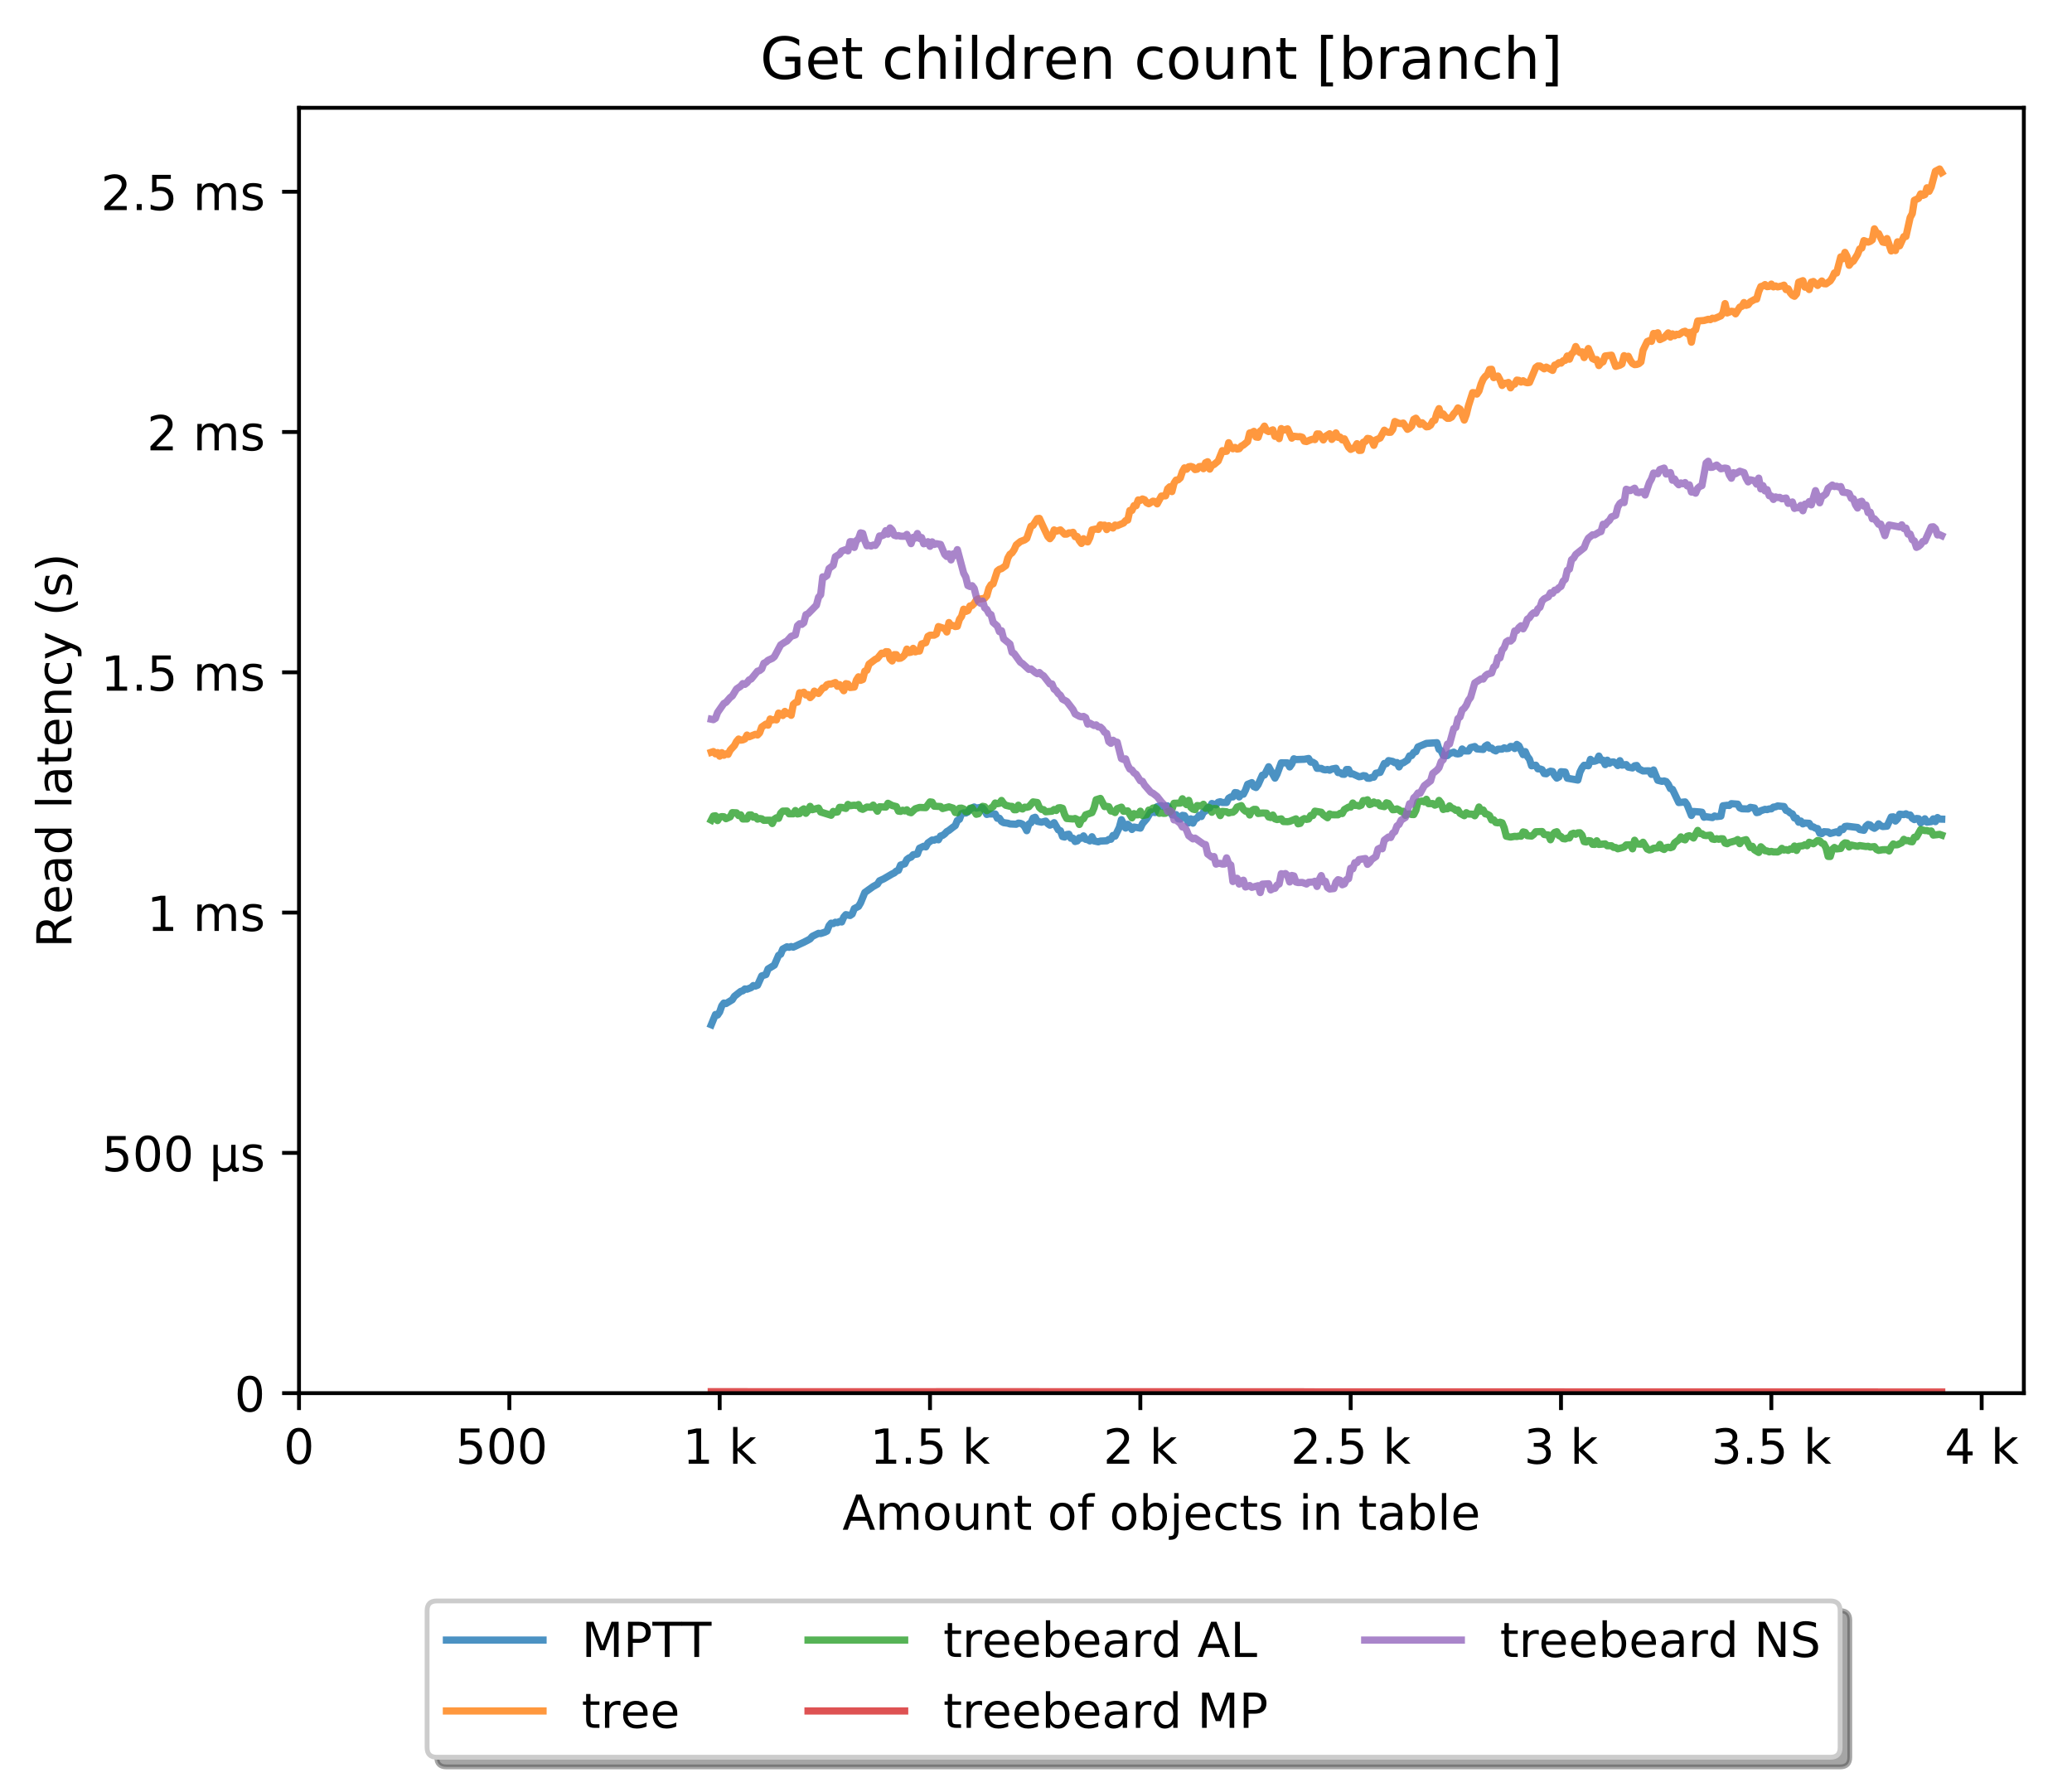 <?xml version="1.0" encoding="utf-8" standalone="no"?>
<!DOCTYPE svg PUBLIC "-//W3C//DTD SVG 1.1//EN"
  "http://www.w3.org/Graphics/SVG/1.1/DTD/svg11.dtd">
<!-- Created with matplotlib (http://matplotlib.org/) -->
<svg height="371pt" version="1.1" viewBox="0 0 429 371" width="429pt" xmlns="http://www.w3.org/2000/svg" xmlns:xlink="http://www.w3.org/1999/xlink">
 <defs>
  <style type="text/css">
*{stroke-linecap:butt;stroke-linejoin:round;}
  </style>
 </defs>
 <g id="figure_1">
  <g id="patch_1">
   <path d="M 0 371.002 
L 429.729 371.002 
L 429.729 0 
L 0 0 
z
" style="fill:#ffffff;"/>
  </g>
  <g id="axes_1">
   <g id="patch_2">
    <path d="M 61.909 288.43 
L 419.029 288.43 
L 419.029 22.318 
L 61.909 22.318 
z
" style="fill:#ffffff;"/>
   </g>
   <g id="matplotlib.axis_1">
    <g id="xtick_1">
     <g id="line2d_1">
      <defs>
       <path d="M 0 0 
L 0 3.5 
" id="m84c9f9ecd7" style="stroke:#000000;stroke-width:0.8;"/>
      </defs>
      <g>
       <use style="stroke:#000000;stroke-width:0.8;" x="61.909" xlink:href="#m84c9f9ecd7" y="288.43"/>
      </g>
     </g>
     <g id="text_1">
      <!-- 0 -->
      <defs>
       <path d="M 31.781 66.406 
Q 24.172 66.406 20.328 58.906 
Q 16.5 51.422 16.5 36.375 
Q 16.5 21.391 20.328 13.891 
Q 24.172 6.391 31.781 6.391 
Q 39.453 6.391 43.281 13.891 
Q 47.125 21.391 47.125 36.375 
Q 47.125 51.422 43.281 58.906 
Q 39.453 66.406 31.781 66.406 
z
M 31.781 74.219 
Q 44.047 74.219 50.516 64.516 
Q 56.984 54.828 56.984 36.375 
Q 56.984 17.969 50.516 8.266 
Q 44.047 -1.422 31.781 -1.422 
Q 19.531 -1.422 13.062 8.266 
Q 6.594 17.969 6.594 36.375 
Q 6.594 54.828 13.062 64.516 
Q 19.531 74.219 31.781 74.219 
z
" id="DejaVuSans-30"/>
      </defs>
      <g transform="translate(58.728 303.029)scale(0.1 -0.1)">
       <use xlink:href="#DejaVuSans-30"/>
      </g>
     </g>
    </g>
    <g id="xtick_2">
     <g id="line2d_2">
      <g>
       <use style="stroke:#000000;stroke-width:0.8;" x="105.458" xlink:href="#m84c9f9ecd7" y="288.43"/>
      </g>
     </g>
     <g id="text_2">
      <!-- 500  -->
      <defs>
       <path d="M 10.797 72.906 
L 49.516 72.906 
L 49.516 64.594 
L 19.828 64.594 
L 19.828 46.734 
Q 21.969 47.469 24.109 47.828 
Q 26.266 48.188 28.422 48.188 
Q 40.625 48.188 47.75 41.5 
Q 54.891 34.812 54.891 23.391 
Q 54.891 11.625 47.562 5.094 
Q 40.234 -1.422 26.906 -1.422 
Q 22.312 -1.422 17.547 -0.641 
Q 12.797 0.141 7.719 1.703 
L 7.719 11.625 
Q 12.109 9.234 16.797 8.062 
Q 21.484 6.891 26.703 6.891 
Q 35.156 6.891 40.078 11.328 
Q 45.016 15.766 45.016 23.391 
Q 45.016 31 40.078 35.438 
Q 35.156 39.891 26.703 39.891 
Q 22.75 39.891 18.812 39.016 
Q 14.891 38.141 10.797 36.281 
z
" id="DejaVuSans-35"/>
       <path id="DejaVuSans-20"/>
      </defs>
      <g transform="translate(94.325 303.029)scale(0.1 -0.1)">
       <use xlink:href="#DejaVuSans-35"/>
       <use x="63.623" xlink:href="#DejaVuSans-30"/>
       <use x="127.246" xlink:href="#DejaVuSans-30"/>
       <use x="190.869" xlink:href="#DejaVuSans-20"/>
      </g>
     </g>
    </g>
    <g id="xtick_3">
     <g id="line2d_3">
      <g>
       <use style="stroke:#000000;stroke-width:0.8;" x="149.007" xlink:href="#m84c9f9ecd7" y="288.43"/>
      </g>
     </g>
     <g id="text_3">
      <!-- 1 k -->
      <defs>
       <path d="M 12.406 8.297 
L 28.516 8.297 
L 28.516 63.922 
L 10.984 60.406 
L 10.984 69.391 
L 28.422 72.906 
L 38.281 72.906 
L 38.281 8.297 
L 54.391 8.297 
L 54.391 0 
L 12.406 0 
z
" id="DejaVuSans-31"/>
       <path d="M 9.078 75.984 
L 18.109 75.984 
L 18.109 31.109 
L 44.922 54.688 
L 56.391 54.688 
L 27.391 29.109 
L 57.625 0 
L 45.906 0 
L 18.109 26.703 
L 18.109 0 
L 9.078 0 
z
" id="DejaVuSans-6b"/>
      </defs>
      <g transform="translate(141.341 303.029)scale(0.1 -0.1)">
       <use xlink:href="#DejaVuSans-31"/>
       <use x="63.623" xlink:href="#DejaVuSans-20"/>
       <use x="95.41" xlink:href="#DejaVuSans-6b"/>
      </g>
     </g>
    </g>
    <g id="xtick_4">
     <g id="line2d_4">
      <g>
       <use style="stroke:#000000;stroke-width:0.8;" x="192.555" xlink:href="#m84c9f9ecd7" y="288.43"/>
      </g>
     </g>
     <g id="text_4">
      <!-- 1.5 k -->
      <defs>
       <path d="M 10.688 12.406 
L 21 12.406 
L 21 0 
L 10.688 0 
z
" id="DejaVuSans-2e"/>
      </defs>
      <g transform="translate(180.119 303.029)scale(0.1 -0.1)">
       <use xlink:href="#DejaVuSans-31"/>
       <use x="63.623" xlink:href="#DejaVuSans-2e"/>
       <use x="95.41" xlink:href="#DejaVuSans-35"/>
       <use x="159.033" xlink:href="#DejaVuSans-20"/>
       <use x="190.82" xlink:href="#DejaVuSans-6b"/>
      </g>
     </g>
    </g>
    <g id="xtick_5">
     <g id="line2d_5">
      <g>
       <use style="stroke:#000000;stroke-width:0.8;" x="236.104" xlink:href="#m84c9f9ecd7" y="288.43"/>
      </g>
     </g>
     <g id="text_5">
      <!-- 2 k -->
      <defs>
       <path d="M 19.188 8.297 
L 53.609 8.297 
L 53.609 0 
L 7.328 0 
L 7.328 8.297 
Q 12.938 14.109 22.625 23.891 
Q 32.328 33.688 34.812 36.531 
Q 39.547 41.844 41.422 45.531 
Q 43.312 49.219 43.312 52.781 
Q 43.312 58.594 39.234 62.25 
Q 35.156 65.922 28.609 65.922 
Q 23.969 65.922 18.812 64.312 
Q 13.672 62.703 7.812 59.422 
L 7.812 69.391 
Q 13.766 71.781 18.938 73 
Q 24.125 74.219 28.422 74.219 
Q 39.75 74.219 46.484 68.547 
Q 53.219 62.891 53.219 53.422 
Q 53.219 48.922 51.531 44.891 
Q 49.859 40.875 45.406 35.406 
Q 44.188 33.984 37.641 27.219 
Q 31.109 20.453 19.188 8.297 
z
" id="DejaVuSans-32"/>
      </defs>
      <g transform="translate(228.438 303.029)scale(0.1 -0.1)">
       <use xlink:href="#DejaVuSans-32"/>
       <use x="63.623" xlink:href="#DejaVuSans-20"/>
       <use x="95.41" xlink:href="#DejaVuSans-6b"/>
      </g>
     </g>
    </g>
    <g id="xtick_6">
     <g id="line2d_6">
      <g>
       <use style="stroke:#000000;stroke-width:0.8;" x="279.652" xlink:href="#m84c9f9ecd7" y="288.43"/>
      </g>
     </g>
     <g id="text_6">
      <!-- 2.5 k -->
      <g transform="translate(267.216 303.029)scale(0.1 -0.1)">
       <use xlink:href="#DejaVuSans-32"/>
       <use x="63.623" xlink:href="#DejaVuSans-2e"/>
       <use x="95.41" xlink:href="#DejaVuSans-35"/>
       <use x="159.033" xlink:href="#DejaVuSans-20"/>
       <use x="190.82" xlink:href="#DejaVuSans-6b"/>
      </g>
     </g>
    </g>
    <g id="xtick_7">
     <g id="line2d_7">
      <g>
       <use style="stroke:#000000;stroke-width:0.8;" x="323.201" xlink:href="#m84c9f9ecd7" y="288.43"/>
      </g>
     </g>
     <g id="text_7">
      <!-- 3 k -->
      <defs>
       <path d="M 40.578 39.312 
Q 47.656 37.797 51.625 33 
Q 55.609 28.219 55.609 21.188 
Q 55.609 10.406 48.188 4.484 
Q 40.766 -1.422 27.094 -1.422 
Q 22.516 -1.422 17.656 -0.516 
Q 12.797 0.391 7.625 2.203 
L 7.625 11.719 
Q 11.719 9.328 16.594 8.109 
Q 21.484 6.891 26.812 6.891 
Q 36.078 6.891 40.938 10.547 
Q 45.797 14.203 45.797 21.188 
Q 45.797 27.641 41.281 31.266 
Q 36.766 34.906 28.719 34.906 
L 20.219 34.906 
L 20.219 43.016 
L 29.109 43.016 
Q 36.375 43.016 40.234 45.922 
Q 44.094 48.828 44.094 54.297 
Q 44.094 59.906 40.109 62.906 
Q 36.141 65.922 28.719 65.922 
Q 24.656 65.922 20.016 65.031 
Q 15.375 64.156 9.812 62.312 
L 9.812 71.094 
Q 15.438 72.656 20.344 73.438 
Q 25.25 74.219 29.594 74.219 
Q 40.828 74.219 47.359 69.109 
Q 53.906 64.016 53.906 55.328 
Q 53.906 49.266 50.438 45.094 
Q 46.969 40.922 40.578 39.312 
z
" id="DejaVuSans-33"/>
      </defs>
      <g transform="translate(315.535 303.029)scale(0.1 -0.1)">
       <use xlink:href="#DejaVuSans-33"/>
       <use x="63.623" xlink:href="#DejaVuSans-20"/>
       <use x="95.41" xlink:href="#DejaVuSans-6b"/>
      </g>
     </g>
    </g>
    <g id="xtick_8">
     <g id="line2d_8">
      <g>
       <use style="stroke:#000000;stroke-width:0.8;" x="366.749" xlink:href="#m84c9f9ecd7" y="288.43"/>
      </g>
     </g>
     <g id="text_8">
      <!-- 3.5 k -->
      <g transform="translate(354.313 303.029)scale(0.1 -0.1)">
       <use xlink:href="#DejaVuSans-33"/>
       <use x="63.623" xlink:href="#DejaVuSans-2e"/>
       <use x="95.41" xlink:href="#DejaVuSans-35"/>
       <use x="159.033" xlink:href="#DejaVuSans-20"/>
       <use x="190.82" xlink:href="#DejaVuSans-6b"/>
      </g>
     </g>
    </g>
    <g id="xtick_9">
     <g id="line2d_9">
      <g>
       <use style="stroke:#000000;stroke-width:0.8;" x="410.298" xlink:href="#m84c9f9ecd7" y="288.43"/>
      </g>
     </g>
     <g id="text_9">
      <!-- 4 k -->
      <defs>
       <path d="M 37.797 64.312 
L 12.891 25.391 
L 37.797 25.391 
z
M 35.203 72.906 
L 47.609 72.906 
L 47.609 25.391 
L 58.016 25.391 
L 58.016 17.188 
L 47.609 17.188 
L 47.609 0 
L 37.797 0 
L 37.797 17.188 
L 4.891 17.188 
L 4.891 26.703 
z
" id="DejaVuSans-34"/>
      </defs>
      <g transform="translate(402.632 303.029)scale(0.1 -0.1)">
       <use xlink:href="#DejaVuSans-34"/>
       <use x="63.623" xlink:href="#DejaVuSans-20"/>
       <use x="95.41" xlink:href="#DejaVuSans-6b"/>
      </g>
     </g>
    </g>
    <g id="text_10">
     <!-- Amount of objects in table -->
     <defs>
      <path d="M 34.188 63.188 
L 20.797 26.906 
L 47.609 26.906 
z
M 28.609 72.906 
L 39.797 72.906 
L 67.578 0 
L 57.328 0 
L 50.688 18.703 
L 17.828 18.703 
L 11.188 0 
L 0.781 0 
z
" id="DejaVuSans-41"/>
      <path d="M 52 44.188 
Q 55.375 50.25 60.062 53.125 
Q 64.75 56 71.094 56 
Q 79.641 56 84.281 50.016 
Q 88.922 44.047 88.922 33.016 
L 88.922 0 
L 79.891 0 
L 79.891 32.719 
Q 79.891 40.578 77.094 44.375 
Q 74.312 48.188 68.609 48.188 
Q 61.625 48.188 57.562 43.547 
Q 53.516 38.922 53.516 30.906 
L 53.516 0 
L 44.484 0 
L 44.484 32.719 
Q 44.484 40.625 41.703 44.406 
Q 38.922 48.188 33.109 48.188 
Q 26.219 48.188 22.156 43.531 
Q 18.109 38.875 18.109 30.906 
L 18.109 0 
L 9.078 0 
L 9.078 54.688 
L 18.109 54.688 
L 18.109 46.188 
Q 21.188 51.219 25.484 53.609 
Q 29.781 56 35.688 56 
Q 41.656 56 45.828 52.969 
Q 50 49.953 52 44.188 
z
" id="DejaVuSans-6d"/>
      <path d="M 30.609 48.391 
Q 23.391 48.391 19.188 42.75 
Q 14.984 37.109 14.984 27.297 
Q 14.984 17.484 19.156 11.844 
Q 23.344 6.203 30.609 6.203 
Q 37.797 6.203 41.984 11.859 
Q 46.188 17.531 46.188 27.297 
Q 46.188 37.016 41.984 42.703 
Q 37.797 48.391 30.609 48.391 
z
M 30.609 56 
Q 42.328 56 49.016 48.375 
Q 55.719 40.766 55.719 27.297 
Q 55.719 13.875 49.016 6.219 
Q 42.328 -1.422 30.609 -1.422 
Q 18.844 -1.422 12.172 6.219 
Q 5.516 13.875 5.516 27.297 
Q 5.516 40.766 12.172 48.375 
Q 18.844 56 30.609 56 
z
" id="DejaVuSans-6f"/>
      <path d="M 8.5 21.578 
L 8.5 54.688 
L 17.484 54.688 
L 17.484 21.922 
Q 17.484 14.156 20.5 10.266 
Q 23.531 6.391 29.594 6.391 
Q 36.859 6.391 41.078 11.031 
Q 45.312 15.672 45.312 23.688 
L 45.312 54.688 
L 54.297 54.688 
L 54.297 0 
L 45.312 0 
L 45.312 8.406 
Q 42.047 3.422 37.719 1 
Q 33.406 -1.422 27.688 -1.422 
Q 18.266 -1.422 13.375 4.438 
Q 8.5 10.297 8.5 21.578 
z
M 31.109 56 
z
" id="DejaVuSans-75"/>
      <path d="M 54.891 33.016 
L 54.891 0 
L 45.906 0 
L 45.906 32.719 
Q 45.906 40.484 42.875 44.328 
Q 39.844 48.188 33.797 48.188 
Q 26.516 48.188 22.312 43.547 
Q 18.109 38.922 18.109 30.906 
L 18.109 0 
L 9.078 0 
L 9.078 54.688 
L 18.109 54.688 
L 18.109 46.188 
Q 21.344 51.125 25.703 53.562 
Q 30.078 56 35.797 56 
Q 45.219 56 50.047 50.172 
Q 54.891 44.344 54.891 33.016 
z
" id="DejaVuSans-6e"/>
      <path d="M 18.312 70.219 
L 18.312 54.688 
L 36.812 54.688 
L 36.812 47.703 
L 18.312 47.703 
L 18.312 18.016 
Q 18.312 11.328 20.141 9.422 
Q 21.969 7.516 27.594 7.516 
L 36.812 7.516 
L 36.812 0 
L 27.594 0 
Q 17.188 0 13.234 3.875 
Q 9.281 7.766 9.281 18.016 
L 9.281 47.703 
L 2.688 47.703 
L 2.688 54.688 
L 9.281 54.688 
L 9.281 70.219 
z
" id="DejaVuSans-74"/>
      <path d="M 37.109 75.984 
L 37.109 68.5 
L 28.516 68.5 
Q 23.688 68.5 21.797 66.547 
Q 19.922 64.594 19.922 59.516 
L 19.922 54.688 
L 34.719 54.688 
L 34.719 47.703 
L 19.922 47.703 
L 19.922 0 
L 10.891 0 
L 10.891 47.703 
L 2.297 47.703 
L 2.297 54.688 
L 10.891 54.688 
L 10.891 58.5 
Q 10.891 67.625 15.141 71.797 
Q 19.391 75.984 28.609 75.984 
z
" id="DejaVuSans-66"/>
      <path d="M 48.688 27.297 
Q 48.688 37.203 44.609 42.844 
Q 40.531 48.484 33.406 48.484 
Q 26.266 48.484 22.188 42.844 
Q 18.109 37.203 18.109 27.297 
Q 18.109 17.391 22.188 11.75 
Q 26.266 6.109 33.406 6.109 
Q 40.531 6.109 44.609 11.75 
Q 48.688 17.391 48.688 27.297 
z
M 18.109 46.391 
Q 20.953 51.266 25.266 53.625 
Q 29.594 56 35.594 56 
Q 45.562 56 51.781 48.094 
Q 58.016 40.188 58.016 27.297 
Q 58.016 14.406 51.781 6.484 
Q 45.562 -1.422 35.594 -1.422 
Q 29.594 -1.422 25.266 0.953 
Q 20.953 3.328 18.109 8.203 
L 18.109 0 
L 9.078 0 
L 9.078 75.984 
L 18.109 75.984 
z
" id="DejaVuSans-62"/>
      <path d="M 9.422 54.688 
L 18.406 54.688 
L 18.406 -0.984 
Q 18.406 -11.422 14.422 -16.109 
Q 10.453 -20.797 1.609 -20.797 
L -1.812 -20.797 
L -1.812 -13.188 
L 0.594 -13.188 
Q 5.719 -13.188 7.562 -10.812 
Q 9.422 -8.453 9.422 -0.984 
z
M 9.422 75.984 
L 18.406 75.984 
L 18.406 64.594 
L 9.422 64.594 
z
" id="DejaVuSans-6a"/>
      <path d="M 56.203 29.594 
L 56.203 25.203 
L 14.891 25.203 
Q 15.484 15.922 20.484 11.062 
Q 25.484 6.203 34.422 6.203 
Q 39.594 6.203 44.453 7.469 
Q 49.312 8.734 54.109 11.281 
L 54.109 2.781 
Q 49.266 0.734 44.188 -0.344 
Q 39.109 -1.422 33.891 -1.422 
Q 20.797 -1.422 13.156 6.188 
Q 5.516 13.812 5.516 26.812 
Q 5.516 40.234 12.766 48.109 
Q 20.016 56 32.328 56 
Q 43.359 56 49.781 48.891 
Q 56.203 41.797 56.203 29.594 
z
M 47.219 32.234 
Q 47.125 39.594 43.094 43.984 
Q 39.062 48.391 32.422 48.391 
Q 24.906 48.391 20.391 44.141 
Q 15.875 39.891 15.188 32.172 
z
" id="DejaVuSans-65"/>
      <path d="M 48.781 52.594 
L 48.781 44.188 
Q 44.969 46.297 41.141 47.344 
Q 37.312 48.391 33.406 48.391 
Q 24.656 48.391 19.812 42.844 
Q 14.984 37.312 14.984 27.297 
Q 14.984 17.281 19.812 11.734 
Q 24.656 6.203 33.406 6.203 
Q 37.312 6.203 41.141 7.25 
Q 44.969 8.297 48.781 10.406 
L 48.781 2.094 
Q 45.016 0.344 40.984 -0.531 
Q 36.969 -1.422 32.422 -1.422 
Q 20.062 -1.422 12.781 6.344 
Q 5.516 14.109 5.516 27.297 
Q 5.516 40.672 12.859 48.328 
Q 20.219 56 33.016 56 
Q 37.156 56 41.109 55.141 
Q 45.062 54.297 48.781 52.594 
z
" id="DejaVuSans-63"/>
      <path d="M 44.281 53.078 
L 44.281 44.578 
Q 40.484 46.531 36.375 47.5 
Q 32.281 48.484 27.875 48.484 
Q 21.188 48.484 17.844 46.438 
Q 14.5 44.391 14.5 40.281 
Q 14.5 37.156 16.891 35.375 
Q 19.281 33.594 26.516 31.984 
L 29.594 31.297 
Q 39.156 29.25 43.188 25.516 
Q 47.219 21.781 47.219 15.094 
Q 47.219 7.469 41.188 3.016 
Q 35.156 -1.422 24.609 -1.422 
Q 20.219 -1.422 15.453 -0.562 
Q 10.688 0.297 5.422 2 
L 5.422 11.281 
Q 10.406 8.688 15.234 7.391 
Q 20.062 6.109 24.812 6.109 
Q 31.156 6.109 34.562 8.281 
Q 37.984 10.453 37.984 14.406 
Q 37.984 18.062 35.516 20.016 
Q 33.062 21.969 24.703 23.781 
L 21.578 24.516 
Q 13.234 26.266 9.516 29.906 
Q 5.812 33.547 5.812 39.891 
Q 5.812 47.609 11.281 51.797 
Q 16.75 56 26.812 56 
Q 31.781 56 36.172 55.266 
Q 40.578 54.547 44.281 53.078 
z
" id="DejaVuSans-73"/>
      <path d="M 9.422 54.688 
L 18.406 54.688 
L 18.406 0 
L 9.422 0 
z
M 9.422 75.984 
L 18.406 75.984 
L 18.406 64.594 
L 9.422 64.594 
z
" id="DejaVuSans-69"/>
      <path d="M 34.281 27.484 
Q 23.391 27.484 19.188 25 
Q 14.984 22.516 14.984 16.5 
Q 14.984 11.719 18.141 8.906 
Q 21.297 6.109 26.703 6.109 
Q 34.188 6.109 38.703 11.406 
Q 43.219 16.703 43.219 25.484 
L 43.219 27.484 
z
M 52.203 31.203 
L 52.203 0 
L 43.219 0 
L 43.219 8.297 
Q 40.141 3.328 35.547 0.953 
Q 30.953 -1.422 24.312 -1.422 
Q 15.922 -1.422 10.953 3.297 
Q 6 8.016 6 15.922 
Q 6 25.141 12.172 29.828 
Q 18.359 34.516 30.609 34.516 
L 43.219 34.516 
L 43.219 35.406 
Q 43.219 41.609 39.141 45 
Q 35.062 48.391 27.688 48.391 
Q 23 48.391 18.547 47.266 
Q 14.109 46.141 10.016 43.891 
L 10.016 52.203 
Q 14.938 54.109 19.578 55.047 
Q 24.219 56 28.609 56 
Q 40.484 56 46.344 49.844 
Q 52.203 43.703 52.203 31.203 
z
" id="DejaVuSans-61"/>
      <path d="M 9.422 75.984 
L 18.406 75.984 
L 18.406 0 
L 9.422 0 
z
" id="DejaVuSans-6c"/>
     </defs>
     <g transform="translate(174.411 316.707)scale(0.1 -0.1)">
      <use xlink:href="#DejaVuSans-41"/>
      <use x="68.408" xlink:href="#DejaVuSans-6d"/>
      <use x="165.82" xlink:href="#DejaVuSans-6f"/>
      <use x="227.002" xlink:href="#DejaVuSans-75"/>
      <use x="290.381" xlink:href="#DejaVuSans-6e"/>
      <use x="353.76" xlink:href="#DejaVuSans-74"/>
      <use x="392.969" xlink:href="#DejaVuSans-20"/>
      <use x="424.756" xlink:href="#DejaVuSans-6f"/>
      <use x="485.938" xlink:href="#DejaVuSans-66"/>
      <use x="521.143" xlink:href="#DejaVuSans-20"/>
      <use x="552.93" xlink:href="#DejaVuSans-6f"/>
      <use x="614.111" xlink:href="#DejaVuSans-62"/>
      <use x="677.588" xlink:href="#DejaVuSans-6a"/>
      <use x="705.371" xlink:href="#DejaVuSans-65"/>
      <use x="766.895" xlink:href="#DejaVuSans-63"/>
      <use x="821.875" xlink:href="#DejaVuSans-74"/>
      <use x="861.084" xlink:href="#DejaVuSans-73"/>
      <use x="913.184" xlink:href="#DejaVuSans-20"/>
      <use x="944.971" xlink:href="#DejaVuSans-69"/>
      <use x="972.754" xlink:href="#DejaVuSans-6e"/>
      <use x="1036.133" xlink:href="#DejaVuSans-20"/>
      <use x="1067.92" xlink:href="#DejaVuSans-74"/>
      <use x="1107.129" xlink:href="#DejaVuSans-61"/>
      <use x="1168.408" xlink:href="#DejaVuSans-62"/>
      <use x="1231.885" xlink:href="#DejaVuSans-6c"/>
      <use x="1259.668" xlink:href="#DejaVuSans-65"/>
     </g>
    </g>
   </g>
   <g id="matplotlib.axis_2">
    <g id="ytick_1">
     <g id="line2d_10">
      <defs>
       <path d="M 0 0 
L -3.5 0 
" id="m6c23d1ac1f" style="stroke:#000000;stroke-width:0.8;"/>
      </defs>
      <g>
       <use style="stroke:#000000;stroke-width:0.8;" x="61.909" xlink:href="#m6c23d1ac1f" y="288.43"/>
      </g>
     </g>
     <g id="text_11">
      <!-- 0 -->
      <g transform="translate(48.547 292.229)scale(0.1 -0.1)">
       <use xlink:href="#DejaVuSans-30"/>
      </g>
     </g>
    </g>
    <g id="ytick_2">
     <g id="line2d_11">
      <g>
       <use style="stroke:#000000;stroke-width:0.8;" x="61.909" xlink:href="#m6c23d1ac1f" y="238.683"/>
      </g>
     </g>
     <g id="text_12">
      <!-- 500 µs -->
      <defs>
       <path d="M 8.5 -20.797 
L 8.5 54.688 
L 17.484 54.688 
L 17.484 20.703 
Q 17.484 13.625 20.844 10 
Q 24.219 6.391 30.812 6.391 
Q 38.031 6.391 41.672 10.484 
Q 45.312 14.594 45.312 22.797 
L 45.312 54.688 
L 54.297 54.688 
L 54.297 12.594 
Q 54.297 9.672 55.141 8.281 
Q 56 6.891 57.812 6.891 
Q 58.25 6.891 59.031 7.156 
Q 59.812 7.422 61.188 8.016 
L 61.188 0.781 
Q 59.188 -0.344 57.391 -0.875 
Q 55.609 -1.422 53.906 -1.422 
Q 50.531 -1.422 48.531 0.484 
Q 46.531 2.391 45.797 6.297 
Q 43.359 2.438 39.812 0.5 
Q 36.281 -1.422 31.5 -1.422 
Q 26.516 -1.422 23.016 0.484 
Q 19.531 2.391 17.484 6.203 
L 17.484 -20.797 
z
" id="DejaVuSans-b5"/>
      </defs>
      <g transform="translate(21.072 242.482)scale(0.1 -0.1)">
       <use xlink:href="#DejaVuSans-35"/>
       <use x="63.623" xlink:href="#DejaVuSans-30"/>
       <use x="127.246" xlink:href="#DejaVuSans-30"/>
       <use x="190.869" xlink:href="#DejaVuSans-20"/>
       <use x="222.656" xlink:href="#DejaVuSans-b5"/>
       <use x="286.279" xlink:href="#DejaVuSans-73"/>
      </g>
     </g>
    </g>
    <g id="ytick_3">
     <g id="line2d_12">
      <g>
       <use style="stroke:#000000;stroke-width:0.8;" x="61.909" xlink:href="#m6c23d1ac1f" y="188.935"/>
      </g>
     </g>
     <g id="text_13">
      <!-- 1 ms -->
      <g transform="translate(30.419 192.734)scale(0.1 -0.1)">
       <use xlink:href="#DejaVuSans-31"/>
       <use x="63.623" xlink:href="#DejaVuSans-20"/>
       <use x="95.41" xlink:href="#DejaVuSans-6d"/>
       <use x="192.822" xlink:href="#DejaVuSans-73"/>
      </g>
     </g>
    </g>
    <g id="ytick_4">
     <g id="line2d_13">
      <g>
       <use style="stroke:#000000;stroke-width:0.8;" x="61.909" xlink:href="#m6c23d1ac1f" y="139.188"/>
      </g>
     </g>
     <g id="text_14">
      <!-- 1.5 ms -->
      <g transform="translate(20.878 142.987)scale(0.1 -0.1)">
       <use xlink:href="#DejaVuSans-31"/>
       <use x="63.623" xlink:href="#DejaVuSans-2e"/>
       <use x="95.41" xlink:href="#DejaVuSans-35"/>
       <use x="159.033" xlink:href="#DejaVuSans-20"/>
       <use x="190.82" xlink:href="#DejaVuSans-6d"/>
       <use x="288.232" xlink:href="#DejaVuSans-73"/>
      </g>
     </g>
    </g>
    <g id="ytick_5">
     <g id="line2d_14">
      <g>
       <use style="stroke:#000000;stroke-width:0.8;" x="61.909" xlink:href="#m6c23d1ac1f" y="89.44"/>
      </g>
     </g>
     <g id="text_15">
      <!-- 2 ms -->
      <g transform="translate(30.419 93.24)scale(0.1 -0.1)">
       <use xlink:href="#DejaVuSans-32"/>
       <use x="63.623" xlink:href="#DejaVuSans-20"/>
       <use x="95.41" xlink:href="#DejaVuSans-6d"/>
       <use x="192.822" xlink:href="#DejaVuSans-73"/>
      </g>
     </g>
    </g>
    <g id="ytick_6">
     <g id="line2d_15">
      <g>
       <use style="stroke:#000000;stroke-width:0.8;" x="61.909" xlink:href="#m6c23d1ac1f" y="39.693"/>
      </g>
     </g>
     <g id="text_16">
      <!-- 2.5 ms -->
      <g transform="translate(20.878 43.492)scale(0.1 -0.1)">
       <use xlink:href="#DejaVuSans-32"/>
       <use x="63.623" xlink:href="#DejaVuSans-2e"/>
       <use x="95.41" xlink:href="#DejaVuSans-35"/>
       <use x="159.033" xlink:href="#DejaVuSans-20"/>
       <use x="190.82" xlink:href="#DejaVuSans-6d"/>
       <use x="288.232" xlink:href="#DejaVuSans-73"/>
      </g>
     </g>
    </g>
    <g id="text_17">
     <!-- Read latency (s) -->
     <defs>
      <path d="M 44.391 34.188 
Q 47.562 33.109 50.562 29.594 
Q 53.562 26.078 56.594 19.922 
L 66.609 0 
L 56 0 
L 46.688 18.703 
Q 43.062 26.031 39.672 28.422 
Q 36.281 30.812 30.422 30.812 
L 19.672 30.812 
L 19.672 0 
L 9.812 0 
L 9.812 72.906 
L 32.078 72.906 
Q 44.578 72.906 50.734 67.672 
Q 56.891 62.453 56.891 51.906 
Q 56.891 45.016 53.688 40.469 
Q 50.484 35.938 44.391 34.188 
z
M 19.672 64.797 
L 19.672 38.922 
L 32.078 38.922 
Q 39.203 38.922 42.844 42.219 
Q 46.484 45.516 46.484 51.906 
Q 46.484 58.297 42.844 61.547 
Q 39.203 64.797 32.078 64.797 
z
" id="DejaVuSans-52"/>
      <path d="M 45.406 46.391 
L 45.406 75.984 
L 54.391 75.984 
L 54.391 0 
L 45.406 0 
L 45.406 8.203 
Q 42.578 3.328 38.25 0.953 
Q 33.938 -1.422 27.875 -1.422 
Q 17.969 -1.422 11.734 6.484 
Q 5.516 14.406 5.516 27.297 
Q 5.516 40.188 11.734 48.094 
Q 17.969 56 27.875 56 
Q 33.938 56 38.25 53.625 
Q 42.578 51.266 45.406 46.391 
z
M 14.797 27.297 
Q 14.797 17.391 18.875 11.75 
Q 22.953 6.109 30.078 6.109 
Q 37.203 6.109 41.297 11.75 
Q 45.406 17.391 45.406 27.297 
Q 45.406 37.203 41.297 42.844 
Q 37.203 48.484 30.078 48.484 
Q 22.953 48.484 18.875 42.844 
Q 14.797 37.203 14.797 27.297 
z
" id="DejaVuSans-64"/>
      <path d="M 32.172 -5.078 
Q 28.375 -14.844 24.75 -17.812 
Q 21.141 -20.797 15.094 -20.797 
L 7.906 -20.797 
L 7.906 -13.281 
L 13.188 -13.281 
Q 16.891 -13.281 18.938 -11.516 
Q 21 -9.766 23.484 -3.219 
L 25.094 0.875 
L 2.984 54.688 
L 12.5 54.688 
L 29.594 11.922 
L 46.688 54.688 
L 56.203 54.688 
z
" id="DejaVuSans-79"/>
      <path d="M 31 75.875 
Q 24.469 64.656 21.281 53.656 
Q 18.109 42.672 18.109 31.391 
Q 18.109 20.125 21.312 9.062 
Q 24.516 -2 31 -13.188 
L 23.188 -13.188 
Q 15.875 -1.703 12.234 9.375 
Q 8.594 20.453 8.594 31.391 
Q 8.594 42.281 12.203 53.312 
Q 15.828 64.359 23.188 75.875 
z
" id="DejaVuSans-28"/>
      <path d="M 8.016 75.875 
L 15.828 75.875 
Q 23.141 64.359 26.781 53.312 
Q 30.422 42.281 30.422 31.391 
Q 30.422 20.453 26.781 9.375 
Q 23.141 -1.703 15.828 -13.188 
L 8.016 -13.188 
Q 14.5 -2 17.703 9.062 
Q 20.906 20.125 20.906 31.391 
Q 20.906 42.672 17.703 53.656 
Q 14.5 64.656 8.016 75.875 
z
" id="DejaVuSans-29"/>
     </defs>
     <g transform="translate(14.798 196.212)rotate(-90)scale(0.1 -0.1)">
      <use xlink:href="#DejaVuSans-52"/>
      <use x="69.42" xlink:href="#DejaVuSans-65"/>
      <use x="130.943" xlink:href="#DejaVuSans-61"/>
      <use x="192.223" xlink:href="#DejaVuSans-64"/>
      <use x="255.699" xlink:href="#DejaVuSans-20"/>
      <use x="287.486" xlink:href="#DejaVuSans-6c"/>
      <use x="315.27" xlink:href="#DejaVuSans-61"/>
      <use x="376.549" xlink:href="#DejaVuSans-74"/>
      <use x="415.758" xlink:href="#DejaVuSans-65"/>
      <use x="477.281" xlink:href="#DejaVuSans-6e"/>
      <use x="540.66" xlink:href="#DejaVuSans-63"/>
      <use x="595.641" xlink:href="#DejaVuSans-79"/>
      <use x="654.82" xlink:href="#DejaVuSans-20"/>
      <use x="686.607" xlink:href="#DejaVuSans-28"/>
      <use x="725.621" xlink:href="#DejaVuSans-73"/>
      <use x="777.721" xlink:href="#DejaVuSans-29"/>
     </g>
    </g>
   </g>
   <g id="line2d_16">
    <path clip-path="url(#p6cace21c6c)" d="M 147.265 212.159 
L 148.136 210.033 
L 148.571 210.143 
L 149.007 209.497 
L 149.442 208.238 
L 149.877 207.662 
L 150.313 207.771 
L 151.619 206.971 
L 152.055 206.269 
L 153.361 205.246 
L 153.797 205.125 
L 154.232 204.74 
L 154.668 204.798 
L 155.539 204.464 
L 155.974 204.039 
L 156.41 204.146 
L 156.845 203.975 
L 157.716 202.043 
L 158.587 201.766 
L 159.023 200.604 
L 160.329 199.81 
L 161.2 197.785 
L 161.636 197.551 
L 162.071 196.479 
L 162.942 196.013 
L 163.378 196.124 
L 163.813 195.962 
L 164.249 196.092 
L 165.555 195.476 
L 166.426 195.078 
L 167.297 194.629 
L 167.732 194.38 
L 168.168 193.867 
L 169.039 193.438 
L 169.474 193.228 
L 169.91 193.273 
L 170.781 192.99 
L 171.216 192.771 
L 171.652 191.642 
L 172.087 191.124 
L 172.523 191.211 
L 172.958 190.928 
L 173.394 191.013 
L 173.829 190.778 
L 174.265 190.877 
L 174.7 189.853 
L 175.136 189.357 
L 176.007 189.537 
L 176.442 189.237 
L 176.878 188.106 
L 177.749 187.657 
L 178.184 186.92 
L 179.055 184.775 
L 180.797 183.53 
L 181.668 183.047 
L 182.103 182.35 
L 182.974 181.953 
L 184.716 180.932 
L 185.152 180.725 
L 185.587 180.334 
L 186.023 180.185 
L 186.458 179.092 
L 187.329 178.835 
L 187.765 177.945 
L 188.2 177.619 
L 188.636 177.453 
L 189.071 176.957 
L 189.942 176.808 
L 190.378 175.608 
L 191.249 175.2 
L 191.684 175.332 
L 192.12 174.518 
L 192.991 173.912 
L 193.426 173.942 
L 193.862 173.73 
L 194.297 173.867 
L 194.732 173.079 
L 195.168 172.955 
L 195.603 172.637 
L 196.039 172.163 
L 196.474 171.916 
L 197.345 171.232 
L 197.781 170.928 
L 198.216 169.864 
L 198.652 169.619 
L 199.087 168.453 
L 199.523 168.291 
L 199.958 168.33 
L 200.394 168.086 
L 200.829 167.528 
L 201.7 167.07 
L 202.136 167.301 
L 203.007 167.156 
L 203.442 167.251 
L 203.878 167.787 
L 204.313 168.616 
L 204.749 168.508 
L 206.055 168.522 
L 206.491 169.41 
L 206.926 169.4 
L 207.362 170.066 
L 207.797 170.314 
L 208.668 170.431 
L 209.104 170.582 
L 210.41 170.645 
L 210.845 170.407 
L 211.281 170.457 
L 211.716 170.652 
L 212.152 171.13 
L 212.587 171.976 
L 213.023 170.596 
L 213.458 170.345 
L 213.894 169.364 
L 214.329 169.203 
L 214.765 170.04 
L 215.636 170.22 
L 216.507 169.996 
L 216.942 170.527 
L 217.378 170.835 
L 217.813 170.667 
L 218.249 170.318 
L 219.12 171.81 
L 219.555 171.988 
L 219.991 173.189 
L 220.426 173.293 
L 220.862 172.772 
L 221.297 172.708 
L 221.733 173.546 
L 222.168 173.542 
L 222.604 174.218 
L 223.039 174.094 
L 223.475 173.455 
L 223.91 173.546 
L 224.346 173.056 
L 224.781 173.766 
L 225.216 173.835 
L 225.652 174.096 
L 226.087 173.231 
L 226.523 174.099 
L 227.394 174.283 
L 227.829 174.126 
L 229.136 174.071 
L 229.571 173.786 
L 230.007 173.756 
L 230.442 172.963 
L 230.878 173.103 
L 231.749 171.302 
L 232.184 169.7 
L 233.055 171.433 
L 233.491 170.65 
L 233.926 171.049 
L 234.362 171.722 
L 234.797 171.225 
L 235.668 171.37 
L 236.104 171.451 
L 236.539 170.533 
L 237.41 169.526 
L 238.281 168.078 
L 239.152 168.218 
L 239.588 166.988 
L 240.458 166.796 
L 240.894 166.991 
L 241.329 166.858 
L 241.765 166.849 
L 242.636 168.676 
L 243.071 168.752 
L 243.507 168.652 
L 243.942 169.521 
L 244.378 169.573 
L 244.813 168.803 
L 245.249 168.861 
L 246.12 170.36 
L 246.555 169.529 
L 246.991 170.414 
L 247.426 169.563 
L 247.862 169.396 
L 248.297 168.783 
L 248.733 169.044 
L 249.168 168.13 
L 249.604 167.909 
L 250.039 167.231 
L 250.475 167.254 
L 250.91 166.349 
L 251.781 166.627 
L 252.217 166.091 
L 252.652 165.981 
L 253.088 166.142 
L 253.959 166.14 
L 254.394 165.259 
L 254.83 164.996 
L 255.265 164.994 
L 255.7 164.086 
L 256.136 164.141 
L 256.571 164.991 
L 257.007 164.397 
L 257.442 164.424 
L 257.878 163.561 
L 258.313 162.38 
L 259.184 162.028 
L 259.62 162.856 
L 260.055 163.039 
L 260.491 162.438 
L 261.362 160.485 
L 261.797 160.457 
L 262.668 158.739 
L 263.975 161.098 
L 264.41 160.268 
L 265.281 157.925 
L 266.588 157.944 
L 267.023 158.78 
L 267.459 158.164 
L 267.894 157.093 
L 268.33 157.255 
L 270.072 157.191 
L 270.942 157.028 
L 271.378 157.781 
L 271.813 157.802 
L 272.249 158.084 
L 272.684 159.064 
L 273.555 159.078 
L 273.991 159.313 
L 274.426 159.393 
L 274.862 159.301 
L 275.297 159.462 
L 275.733 159.217 
L 276.604 159.054 
L 277.039 159.946 
L 277.475 159.951 
L 277.91 160.28 
L 278.346 160.311 
L 278.781 159.31 
L 279.217 159.307 
L 279.652 160.22 
L 280.088 160.216 
L 281.394 160.811 
L 281.83 160.756 
L 282.265 160.576 
L 282.701 160.633 
L 283.136 161.109 
L 283.572 161.131 
L 284.007 160.943 
L 284.443 160.9 
L 284.878 160.074 
L 285.749 159.913 
L 286.62 158.055 
L 287.055 158.09 
L 287.491 157.469 
L 288.362 157.64 
L 288.797 157.91 
L 289.233 157.87 
L 289.668 158.774 
L 290.104 158.033 
L 290.539 157.933 
L 291.41 157.365 
L 291.846 156.486 
L 292.281 156.428 
L 292.717 155.768 
L 293.152 155.621 
L 293.588 154.642 
L 295.33 153.899 
L 297.507 153.762 
L 297.943 155.132 
L 298.378 155.409 
L 298.814 156.388 
L 299.249 156.47 
L 299.685 156.425 
L 300.12 156.015 
L 300.991 155.719 
L 301.426 156.016 
L 301.862 156.089 
L 302.297 155.984 
L 302.733 155.063 
L 303.168 155.459 
L 304.039 155.481 
L 304.475 154.778 
L 305.346 154.555 
L 305.781 155.045 
L 307.088 155.16 
L 307.523 154.483 
L 307.959 154.216 
L 308.394 154.88 
L 308.83 154.873 
L 309.265 155.277 
L 309.701 155.463 
L 310.136 155.106 
L 311.007 155.09 
L 311.443 154.822 
L 311.878 154.989 
L 312.314 154.943 
L 312.749 154.536 
L 313.185 154.563 
L 313.62 154.963 
L 314.056 154.113 
L 314.491 154.418 
L 315.362 156.233 
L 315.798 155.608 
L 316.233 156.6 
L 316.668 157.165 
L 317.104 158.544 
L 317.975 158.419 
L 318.41 159.168 
L 318.846 159.19 
L 319.281 159.343 
L 319.717 160.14 
L 320.152 160.197 
L 320.588 159.854 
L 321.023 159.659 
L 321.459 159.732 
L 321.894 160.564 
L 322.33 161.094 
L 322.765 160.862 
L 323.201 159.768 
L 324.072 159.836 
L 324.507 161.111 
L 326.685 161.499 
L 327.12 159.861 
L 327.556 158.981 
L 327.991 158.429 
L 328.862 158.539 
L 329.298 157.21 
L 329.733 157.625 
L 330.169 157.592 
L 330.604 157.44 
L 331.04 156.532 
L 331.475 157.392 
L 331.91 157.386 
L 332.346 158.306 
L 332.781 157.381 
L 333.217 158.034 
L 333.652 157.769 
L 334.088 157.744 
L 334.523 157.98 
L 334.959 158.488 
L 335.394 157.483 
L 335.83 158.408 
L 336.701 158.295 
L 337.136 158.822 
L 338.007 158.988 
L 338.443 158.547 
L 338.878 158.474 
L 339.314 159.178 
L 340.185 159.613 
L 341.056 159.583 
L 341.491 159.592 
L 341.927 160.322 
L 342.362 159.407 
L 343.233 161.542 
L 344.104 161.764 
L 344.54 161.678 
L 344.975 161.806 
L 345.411 162.363 
L 345.846 163.261 
L 346.281 163.421 
L 347.588 166.158 
L 348.894 166.02 
L 349.33 166.64 
L 350.201 168.827 
L 350.636 168.003 
L 351.943 168.097 
L 352.378 168.16 
L 352.814 169.19 
L 353.249 169.081 
L 354.556 169.265 
L 354.991 168.936 
L 355.427 169.058 
L 356.298 168.959 
L 356.733 166.822 
L 357.604 166.72 
L 358.04 166.755 
L 358.475 166.382 
L 359.782 166.484 
L 360.217 167.246 
L 360.653 167.441 
L 361.959 167.477 
L 362.394 167.14 
L 363.265 167.283 
L 363.701 168.239 
L 364.136 168.155 
L 364.572 167.847 
L 365.443 167.557 
L 365.878 167.612 
L 366.314 167.472 
L 366.749 167.459 
L 367.185 167.094 
L 367.62 167.043 
L 368.056 166.851 
L 369.362 166.975 
L 369.798 167.779 
L 370.233 167.926 
L 370.669 168.314 
L 371.104 168.508 
L 371.54 169.357 
L 371.975 169.37 
L 372.411 170.226 
L 372.846 169.975 
L 373.282 170.573 
L 373.717 170.392 
L 374.588 170.453 
L 375.024 171.129 
L 375.459 171.192 
L 375.895 171.474 
L 376.33 171.544 
L 376.765 172.503 
L 377.201 172.583 
L 377.636 172.184 
L 378.507 172.232 
L 378.943 172.555 
L 380.249 172.208 
L 380.685 172.435 
L 381.12 171.642 
L 381.556 171.759 
L 381.991 171.114 
L 382.427 171.048 
L 384.604 171.312 
L 385.04 171.734 
L 385.911 171.9 
L 386.346 171.048 
L 386.782 170.686 
L 387.217 170.804 
L 387.653 171.254 
L 388.088 171.486 
L 388.524 171.169 
L 388.959 170.56 
L 389.395 170.948 
L 389.83 171.118 
L 390.701 171.047 
L 391.572 169.147 
L 392.007 169.111 
L 392.443 169.986 
L 392.878 169.538 
L 393.314 168.56 
L 394.185 168.647 
L 394.62 168.479 
L 395.056 168.74 
L 395.491 168.728 
L 395.927 169.412 
L 396.362 169.684 
L 396.798 169.449 
L 397.233 169.491 
L 397.669 170.377 
L 398.104 170.051 
L 398.54 169.516 
L 398.975 170.211 
L 399.846 170.104 
L 400.282 169.531 
L 400.717 170.099 
L 401.153 169.259 
L 401.588 169.575 
L 402.024 169.589 
L 402.024 169.589 
" style="fill:none;opacity:0.8;stroke:#1f77b4;stroke-linecap:square;stroke-width:1.5;"/>
   </g>
   <g id="line2d_17">
    <path clip-path="url(#p6cace21c6c)" d="M 147.265 155.744 
L 147.7 155.598 
L 148.136 156.068 
L 148.571 155.815 
L 149.007 156.553 
L 149.442 155.826 
L 149.877 156.362 
L 150.313 156.065 
L 150.748 156.179 
L 151.184 155.298 
L 152.055 154.359 
L 152.49 153.521 
L 152.926 153.006 
L 153.361 153.233 
L 153.797 153.176 
L 154.232 152.983 
L 154.668 152.182 
L 155.103 152.536 
L 156.41 152.024 
L 156.845 152.166 
L 157.281 151.717 
L 157.716 150.505 
L 158.587 149.911 
L 159.023 150.129 
L 159.458 148.853 
L 159.894 149.063 
L 160.329 148.965 
L 160.765 149.039 
L 161.2 147.63 
L 161.636 147.797 
L 162.071 148.131 
L 162.507 147.285 
L 162.942 147.74 
L 163.378 147.584 
L 163.813 148.091 
L 164.249 145.832 
L 164.684 145.451 
L 165.119 145.35 
L 165.555 143.429 
L 165.99 143.482 
L 166.426 143.31 
L 166.861 143.882 
L 167.297 143.799 
L 167.732 144.428 
L 168.168 144.007 
L 168.603 143.086 
L 169.039 143.421 
L 169.474 143.564 
L 170.345 142.438 
L 170.781 142.325 
L 171.216 141.767 
L 171.652 141.619 
L 172.087 141.629 
L 172.958 141.305 
L 173.394 142.081 
L 173.829 141.735 
L 174.7 142.998 
L 175.136 141.539 
L 175.571 141.629 
L 176.007 142.337 
L 176.878 142.245 
L 177.313 140.806 
L 177.749 140.124 
L 178.184 140.853 
L 178.62 140.685 
L 179.055 138.952 
L 179.49 138.764 
L 179.926 137.496 
L 181.232 136.503 
L 181.668 136.305 
L 182.539 135.229 
L 182.974 135.335 
L 183.41 134.918 
L 183.845 134.935 
L 184.281 136.413 
L 184.716 136.838 
L 185.152 135.53 
L 185.587 135.536 
L 186.023 136.308 
L 186.458 136.265 
L 186.894 135.993 
L 187.329 135.541 
L 187.765 134.383 
L 188.2 135.102 
L 188.636 135.018 
L 189.071 134.23 
L 189.507 134.96 
L 189.942 134.806 
L 190.378 134.786 
L 190.813 133.316 
L 191.684 133.049 
L 192.12 131.752 
L 192.555 131.506 
L 193.426 131.496 
L 193.862 131.261 
L 194.297 129.723 
L 195.168 130.009 
L 195.603 130.125 
L 196.039 130.841 
L 196.474 128.888 
L 196.91 129.495 
L 197.345 129.502 
L 197.781 129.715 
L 198.216 129.652 
L 198.652 128.22 
L 199.087 127.616 
L 199.523 126.121 
L 199.958 126.593 
L 200.394 126.411 
L 200.829 125.45 
L 201.265 125.368 
L 201.7 124.931 
L 202.136 124.227 
L 202.571 123.972 
L 203.007 124.008 
L 203.878 123.851 
L 204.313 123.352 
L 204.749 121.781 
L 205.184 121.049 
L 205.62 120.876 
L 206.491 118.207 
L 206.926 117.863 
L 207.362 117.728 
L 208.233 117.105 
L 208.668 115.539 
L 209.104 114.759 
L 209.539 114.457 
L 209.974 113.809 
L 210.41 112.822 
L 211.281 112.111 
L 212.152 111.779 
L 212.587 111.46 
L 213.458 108.958 
L 213.894 108.759 
L 214.765 107.375 
L 215.2 107.326 
L 216.071 109.22 
L 216.942 111.063 
L 217.378 111.531 
L 217.813 111.003 
L 218.249 109.713 
L 218.684 109.987 
L 219.555 109.709 
L 220.426 110.593 
L 220.862 110.576 
L 221.297 110.323 
L 221.733 110.327 
L 222.168 110.206 
L 222.604 111.107 
L 223.039 111.079 
L 223.475 111.942 
L 223.91 112.511 
L 224.346 111.532 
L 224.781 112.069 
L 225.216 112.19 
L 225.652 111.296 
L 226.087 109.699 
L 226.958 109.511 
L 227.394 109.609 
L 227.829 108.666 
L 228.265 108.777 
L 228.7 108.722 
L 229.136 109.639 
L 229.571 108.832 
L 230.007 109.181 
L 230.442 109.314 
L 230.878 108.702 
L 231.313 108.838 
L 232.62 108.288 
L 233.055 107.782 
L 233.491 107.665 
L 233.926 105.684 
L 234.362 105.679 
L 234.797 104.682 
L 235.233 104.696 
L 235.668 103.504 
L 236.104 103.598 
L 236.539 103.301 
L 236.975 103.46 
L 237.41 104.076 
L 237.846 104.292 
L 238.717 103.757 
L 239.152 103.836 
L 239.588 104.316 
L 240.458 102.701 
L 241.329 102.651 
L 241.765 101.192 
L 242.2 100.774 
L 242.636 101.776 
L 243.071 100.054 
L 243.507 99.392 
L 243.942 99.335 
L 244.378 98.937 
L 244.813 97.635 
L 245.249 96.863 
L 245.684 97.143 
L 246.12 96.635 
L 246.555 96.566 
L 246.991 96.713 
L 247.426 97.215 
L 247.862 97.137 
L 248.297 96.602 
L 248.733 96.553 
L 249.168 97.031 
L 249.604 95.795 
L 250.039 95.592 
L 250.475 97.119 
L 250.91 96.335 
L 251.346 96.176 
L 252.217 95.445 
L 253.088 93.296 
L 253.523 93.462 
L 253.959 93.426 
L 254.394 91.655 
L 254.83 92.609 
L 255.265 92.912 
L 255.7 92.63 
L 256.136 92.973 
L 256.571 92.898 
L 257.007 92.358 
L 257.442 92.132 
L 258.313 91.415 
L 258.749 89.637 
L 259.184 89.557 
L 259.62 89.308 
L 260.055 90.474 
L 260.491 90.534 
L 260.926 89.255 
L 261.362 88.912 
L 261.797 88.22 
L 262.233 89.131 
L 262.668 89.349 
L 263.539 88.998 
L 263.975 90.339 
L 264.41 89.914 
L 264.846 90.814 
L 265.281 88.732 
L 265.717 89.065 
L 266.588 88.789 
L 267.459 90.713 
L 267.894 90.319 
L 268.765 90.418 
L 269.201 90.396 
L 269.636 90.537 
L 270.072 91.339 
L 270.507 91.411 
L 271.378 91.045 
L 271.813 90.92 
L 272.249 91.009 
L 272.684 89.837 
L 273.12 89.843 
L 273.991 91.079 
L 274.426 90.347 
L 275.297 89.8 
L 275.733 90.971 
L 276.168 90.523 
L 276.604 89.628 
L 277.039 90.544 
L 277.475 90.495 
L 277.91 91.071 
L 278.346 90.856 
L 279.217 92.595 
L 279.652 93.037 
L 280.523 92.617 
L 280.959 91.854 
L 281.394 93.253 
L 281.83 93.227 
L 282.265 91.557 
L 282.701 91.396 
L 283.136 90.761 
L 283.572 90.836 
L 284.007 91.185 
L 284.443 92.196 
L 284.878 91.067 
L 285.749 90.69 
L 286.62 89.068 
L 287.055 89.395 
L 287.491 89.501 
L 287.926 89.492 
L 288.362 88.907 
L 288.797 87.269 
L 289.668 87.658 
L 290.104 87.684 
L 290.539 87.588 
L 291.41 88.882 
L 291.846 88.638 
L 292.281 88.201 
L 292.717 86.823 
L 293.152 86.583 
L 294.023 87.854 
L 294.459 87.527 
L 295.33 88.367 
L 295.765 88.316 
L 296.201 88.012 
L 296.636 87.187 
L 297.072 87.009 
L 297.507 85.533 
L 297.943 84.6 
L 298.378 85.91 
L 298.814 85.7 
L 299.249 86.273 
L 299.685 86.614 
L 300.12 86.593 
L 300.556 86.346 
L 300.991 85.666 
L 301.426 85.212 
L 301.862 84.451 
L 302.297 84.707 
L 303.168 86.965 
L 303.604 85.797 
L 304.039 84.013 
L 304.91 81.278 
L 305.346 81.329 
L 305.781 81.587 
L 306.217 80.942 
L 306.652 79.503 
L 307.088 78.491 
L 307.523 77.921 
L 307.959 77.551 
L 308.394 76.494 
L 308.83 76.452 
L 309.265 78.181 
L 310.136 77.85 
L 310.572 78.662 
L 311.007 79.798 
L 311.443 79.342 
L 311.878 79.331 
L 312.314 79.183 
L 312.749 80.299 
L 313.185 79.629 
L 313.62 79.517 
L 314.056 78.694 
L 314.491 78.757 
L 314.927 79.109 
L 315.362 78.824 
L 315.798 79.136 
L 316.233 79.244 
L 316.668 79.18 
L 317.975 76.09 
L 318.41 75.768 
L 318.846 75.777 
L 319.717 76.363 
L 320.152 76.002 
L 321.459 76.684 
L 321.894 75.585 
L 322.33 75.463 
L 322.765 75.085 
L 323.201 75.186 
L 323.636 74.695 
L 324.072 74.604 
L 324.507 73.698 
L 324.943 74.368 
L 325.378 73.282 
L 325.814 72.872 
L 326.249 71.741 
L 326.685 72.582 
L 327.12 72.995 
L 327.556 72.839 
L 327.991 74.025 
L 328.862 72.156 
L 329.733 74.235 
L 330.169 74.448 
L 330.604 74.438 
L 331.04 75.68 
L 331.475 75.127 
L 331.91 74.903 
L 332.346 73.697 
L 333.652 73.532 
L 334.523 75.859 
L 335.394 75.606 
L 335.83 75.343 
L 336.265 73.635 
L 336.701 73.871 
L 337.136 73.758 
L 337.572 74.654 
L 338.007 75.248 
L 338.443 75.491 
L 338.878 75.452 
L 339.314 75.296 
L 339.749 74.925 
L 340.185 72.518 
L 341.056 70.711 
L 341.491 70.52 
L 341.927 70.674 
L 342.362 69.039 
L 342.798 69.081 
L 343.233 68.893 
L 343.669 70.313 
L 344.54 69.896 
L 345.411 68.921 
L 345.846 69.784 
L 346.281 69.126 
L 346.717 69.521 
L 347.152 69.199 
L 347.588 69.292 
L 348.459 68.701 
L 348.894 68.576 
L 349.33 69.064 
L 349.765 68.82 
L 350.201 70.842 
L 350.636 68.552 
L 351.072 68.289 
L 351.507 66.456 
L 352.814 66.353 
L 353.685 66.102 
L 354.12 66.177 
L 354.556 65.877 
L 354.991 65.953 
L 356.298 65.394 
L 356.733 64.779 
L 357.169 62.857 
L 357.604 64.789 
L 358.475 64.437 
L 358.911 64.499 
L 359.346 64.974 
L 360.217 63.582 
L 360.653 63.425 
L 361.088 62.64 
L 361.523 63.216 
L 361.959 63.079 
L 362.394 62.497 
L 363.265 62.005 
L 363.701 61.919 
L 364.136 60.377 
L 364.572 59.328 
L 365.007 59.211 
L 365.443 58.917 
L 365.878 59.348 
L 366.314 59.293 
L 366.749 58.82 
L 367.185 59.391 
L 367.62 59.198 
L 368.056 59.398 
L 368.927 59.203 
L 369.362 59.036 
L 369.798 59.959 
L 370.233 59.791 
L 370.669 60.603 
L 371.104 61.123 
L 371.54 61.34 
L 371.975 60.827 
L 372.411 58.422 
L 373.282 58.111 
L 373.717 59.454 
L 374.153 59.381 
L 374.588 59.938 
L 375.024 58.41 
L 375.459 58.282 
L 376.33 59.095 
L 377.201 58.175 
L 377.636 58.729 
L 378.072 58.768 
L 378.943 58.153 
L 379.378 57.477 
L 379.814 56.509 
L 380.249 56.528 
L 381.12 53.183 
L 381.556 53.564 
L 381.991 52.252 
L 382.427 53.1 
L 382.862 54.923 
L 383.298 54.339 
L 383.733 54.069 
L 384.604 52.664 
L 385.04 51.539 
L 385.475 51.361 
L 385.911 49.815 
L 386.782 50.133 
L 387.217 49.972 
L 387.653 49.654 
L 388.088 47.38 
L 388.524 48.222 
L 388.959 48.355 
L 389.83 50.121 
L 390.266 50.211 
L 390.701 49.391 
L 391.572 51.953 
L 392.007 51.589 
L 392.443 51.873 
L 392.878 50.067 
L 393.314 50.894 
L 394.185 48.986 
L 394.62 48.957 
L 395.491 45.034 
L 395.927 44.224 
L 396.362 41.464 
L 397.233 41.065 
L 397.669 40.138 
L 398.104 40.452 
L 398.54 40.29 
L 398.975 38.876 
L 399.411 39.618 
L 399.846 38.723 
L 400.717 35.458 
L 401.588 34.99 
L 402.024 35.722 
L 402.024 35.722 
" style="fill:none;opacity:0.8;stroke:#ff7f0e;stroke-linecap:square;stroke-width:1.5;"/>
   </g>
   <g id="line2d_18">
    <path clip-path="url(#p6cace21c6c)" d="M 147.265 169.798 
L 147.7 168.948 
L 148.136 168.893 
L 148.571 169.883 
L 149.007 169.19 
L 149.442 169.058 
L 149.877 169.096 
L 150.313 169.495 
L 151.184 169.109 
L 151.619 168.244 
L 152.49 168.282 
L 152.926 168.85 
L 153.361 168.696 
L 153.797 169.554 
L 154.668 169.547 
L 155.103 168.718 
L 155.539 168.711 
L 155.974 169.184 
L 156.41 169.046 
L 156.845 169.583 
L 157.281 169.46 
L 157.716 169.523 
L 158.152 169.834 
L 159.023 169.808 
L 159.458 169.808 
L 159.894 170.494 
L 160.329 169.594 
L 160.765 169.304 
L 161.2 169.428 
L 161.636 168.35 
L 162.071 167.926 
L 162.942 167.907 
L 163.378 168.485 
L 164.249 168.483 
L 164.684 167.808 
L 165.119 168.512 
L 165.555 168.436 
L 165.99 167.743 
L 166.426 167.461 
L 166.861 168.38 
L 167.297 167.834 
L 167.732 166.942 
L 168.168 167.632 
L 169.474 167.295 
L 169.91 168.108 
L 172.087 168.783 
L 172.523 167.985 
L 172.958 168.161 
L 173.394 168.108 
L 173.829 167.143 
L 174.265 167.152 
L 175.136 167.37 
L 175.571 166.539 
L 176.007 166.807 
L 176.878 166.701 
L 177.313 166.768 
L 177.749 166.57 
L 178.184 167.395 
L 178.62 167.555 
L 179.49 167.079 
L 180.361 167.129 
L 180.797 166.684 
L 181.668 167.947 
L 182.103 167.029 
L 183.41 167.087 
L 183.845 166.302 
L 184.716 166.765 
L 185.587 166.988 
L 186.023 167.93 
L 186.458 167.985 
L 186.894 167.743 
L 187.329 167.882 
L 187.765 167.658 
L 188.2 168.135 
L 188.636 168.261 
L 189.507 167.443 
L 190.378 167.159 
L 191.684 167.21 
L 192.555 166.014 
L 192.991 166.078 
L 193.426 166.911 
L 194.732 166.968 
L 195.168 167.394 
L 196.474 167.037 
L 197.345 167.31 
L 197.781 168.21 
L 198.216 168.26 
L 198.652 167.33 
L 199.087 167.307 
L 199.523 167.481 
L 199.958 168.057 
L 200.394 168.014 
L 200.829 167.343 
L 201.265 167.253 
L 202.136 168.579 
L 202.571 168.475 
L 203.442 166.934 
L 203.878 167.018 
L 204.313 167.839 
L 205.62 166.987 
L 206.055 166.251 
L 206.491 166.391 
L 206.926 166.317 
L 207.362 165.719 
L 207.797 166.345 
L 208.233 166.714 
L 209.104 166.93 
L 209.539 166.948 
L 209.974 167.644 
L 210.41 167.636 
L 210.845 166.702 
L 211.281 167.353 
L 211.716 167.484 
L 212.152 167.108 
L 212.587 167.138 
L 213.023 167.023 
L 213.894 166.02 
L 214.765 166.145 
L 215.2 167.178 
L 215.636 167.575 
L 216.071 167.623 
L 216.507 168.062 
L 217.813 167.946 
L 218.249 167.597 
L 218.684 167.799 
L 219.12 167.264 
L 219.555 167.211 
L 219.991 167.343 
L 220.426 168.661 
L 220.862 169.45 
L 222.168 169.553 
L 222.604 169.454 
L 223.039 169.668 
L 223.475 170.689 
L 223.91 169.7 
L 224.346 169.508 
L 224.781 168.694 
L 226.087 168.238 
L 226.523 167.237 
L 226.958 165.566 
L 227.829 165.3 
L 228.7 166.988 
L 229.136 166.932 
L 229.571 167.016 
L 230.007 167.903 
L 230.442 167.962 
L 230.878 168.227 
L 231.313 167.42 
L 232.184 167.103 
L 232.62 167.951 
L 233.491 167.881 
L 234.362 169.322 
L 234.797 168.444 
L 235.233 168.702 
L 235.668 168.689 
L 236.104 167.942 
L 236.539 168.843 
L 237.41 168.679 
L 237.846 167.712 
L 238.281 167.683 
L 238.717 167.3 
L 239.152 167.23 
L 239.588 167.578 
L 240.023 168.382 
L 240.458 168.284 
L 240.894 168.39 
L 241.329 168.365 
L 241.765 168.033 
L 242.2 168.131 
L 242.636 167.61 
L 243.071 166.303 
L 244.378 166.268 
L 244.813 165.372 
L 245.249 166.186 
L 245.684 166.59 
L 246.12 165.696 
L 246.555 167.141 
L 246.991 167.512 
L 247.426 167.613 
L 247.862 166.779 
L 248.733 166.859 
L 249.168 166.506 
L 249.604 167.352 
L 250.039 167.12 
L 250.475 167.227 
L 250.91 168.167 
L 251.346 167.398 
L 251.781 167.406 
L 252.217 167.961 
L 252.652 168.852 
L 253.088 167.982 
L 253.959 168.061 
L 254.394 168.322 
L 254.83 168.177 
L 255.265 168.155 
L 255.7 167.821 
L 256.136 167.091 
L 257.007 166.791 
L 257.442 167.577 
L 257.878 167.94 
L 258.313 167.946 
L 258.749 168.73 
L 259.184 167.825 
L 259.62 167.565 
L 260.055 167.573 
L 260.491 168.421 
L 261.362 168.317 
L 262.233 168.346 
L 262.668 169.136 
L 263.104 169.251 
L 263.539 168.742 
L 263.975 169.533 
L 264.41 169.673 
L 265.281 169.531 
L 265.717 170.084 
L 266.588 170.115 
L 267.023 170.049 
L 268.33 169.529 
L 268.765 170.553 
L 269.201 170.462 
L 269.636 169.697 
L 270.072 169.473 
L 270.507 169.639 
L 270.942 169.562 
L 271.378 168.821 
L 271.813 168.845 
L 272.249 167.938 
L 273.555 168.153 
L 273.991 168.695 
L 274.862 169.296 
L 275.297 168.508 
L 275.733 168.678 
L 277.039 168.691 
L 277.475 168.379 
L 277.91 168.424 
L 278.346 167.61 
L 279.217 167.098 
L 279.652 167.116 
L 280.088 166.249 
L 280.523 166.744 
L 280.959 166.743 
L 281.394 166.875 
L 281.83 166.694 
L 282.265 165.747 
L 282.701 165.747 
L 283.136 165.583 
L 283.572 166.57 
L 284.007 166.42 
L 284.443 166.035 
L 284.878 166.317 
L 285.314 166.203 
L 285.749 166.823 
L 286.62 167.001 
L 287.055 166.204 
L 287.491 166.337 
L 288.362 167.642 
L 288.797 167.608 
L 289.233 167.461 
L 289.668 167.679 
L 290.104 168.02 
L 290.539 167.959 
L 290.975 168.806 
L 291.41 168.575 
L 291.846 168.489 
L 292.281 168.63 
L 292.717 168.641 
L 293.152 167.781 
L 293.588 166.025 
L 294.459 165.843 
L 294.894 166.02 
L 295.33 165.481 
L 295.765 166.38 
L 296.636 166.355 
L 297.072 166.689 
L 297.507 166.537 
L 297.943 165.712 
L 298.378 166.267 
L 298.814 167.582 
L 299.249 167.441 
L 299.685 167.442 
L 300.12 166.845 
L 300.556 167.287 
L 300.991 167.43 
L 301.426 167.769 
L 301.862 167.692 
L 302.297 168.392 
L 303.168 168.87 
L 303.604 168.251 
L 304.039 168.529 
L 304.91 168.561 
L 305.346 168.891 
L 305.781 168.198 
L 306.217 167.075 
L 306.652 167.941 
L 307.088 167.696 
L 307.523 168.488 
L 307.959 168.577 
L 308.394 168.84 
L 308.83 169.761 
L 309.265 169.724 
L 309.701 170.287 
L 310.136 170.355 
L 310.572 170.218 
L 311.007 170.351 
L 311.443 171.4 
L 311.878 173.126 
L 312.749 173.304 
L 313.62 173.142 
L 314.056 173.183 
L 314.491 173.086 
L 314.927 173.123 
L 315.362 172.227 
L 315.798 172.338 
L 316.233 173.01 
L 317.104 173.093 
L 317.539 172.761 
L 317.975 172.195 
L 319.281 172.154 
L 319.717 172.771 
L 320.588 172.87 
L 321.023 173.858 
L 321.459 172.837 
L 321.894 172.337 
L 322.33 172.189 
L 322.765 172.982 
L 323.201 173.193 
L 323.636 173.626 
L 324.072 173.677 
L 324.507 173.484 
L 324.943 173.485 
L 325.378 172.659 
L 325.814 172.5 
L 326.249 172.714 
L 326.685 172.425 
L 327.12 172.407 
L 327.556 172.887 
L 327.991 174.242 
L 328.427 174.321 
L 328.862 174.028 
L 329.298 174.084 
L 329.733 174.797 
L 330.169 174.824 
L 330.604 174.069 
L 331.04 174.828 
L 332.346 174.704 
L 332.781 175.1 
L 333.652 175.099 
L 334.088 175.437 
L 334.523 175.458 
L 334.959 175.732 
L 335.83 175.506 
L 336.265 175.368 
L 336.701 174.922 
L 337.572 174.895 
L 338.007 175.733 
L 338.443 173.957 
L 338.878 174.71 
L 339.749 174.775 
L 340.185 174.369 
L 341.056 175.771 
L 341.491 175.973 
L 341.927 175.879 
L 342.362 175.614 
L 343.233 175.547 
L 343.669 174.825 
L 344.104 175.66 
L 344.54 175.869 
L 344.975 175.49 
L 345.411 175.4 
L 345.846 175.508 
L 346.281 175.353 
L 346.717 174.503 
L 347.588 173.863 
L 348.023 173.266 
L 348.459 173.734 
L 348.894 173.876 
L 349.33 173.131 
L 349.765 173.019 
L 350.201 173.191 
L 350.636 173.492 
L 351.507 171.924 
L 351.943 172.553 
L 352.378 172.605 
L 352.814 172.918 
L 353.249 172.989 
L 354.12 172.897 
L 354.556 173.702 
L 354.991 173.786 
L 355.427 173.643 
L 355.862 173.756 
L 356.298 173.639 
L 356.733 173.662 
L 357.169 174.546 
L 357.604 174.676 
L 358.04 174.431 
L 359.346 174.067 
L 359.782 173.812 
L 360.217 174.662 
L 360.653 174.067 
L 361.523 173.833 
L 362.394 175.462 
L 362.83 175.217 
L 363.265 175.958 
L 364.136 176.486 
L 364.572 175.308 
L 365.443 176.12 
L 365.878 176.173 
L 366.314 176.368 
L 366.749 176.269 
L 367.185 176.377 
L 368.056 176.383 
L 368.491 176.152 
L 368.927 175.636 
L 369.362 175.979 
L 369.798 175.9 
L 370.233 176.055 
L 370.669 175.752 
L 371.104 175.825 
L 371.54 175.152 
L 371.975 176.068 
L 372.411 175.207 
L 373.282 175.106 
L 373.717 174.883 
L 374.153 175.088 
L 374.588 174.369 
L 375.459 174.686 
L 376.33 174.007 
L 376.765 174.086 
L 377.201 174.559 
L 377.636 174.716 
L 378.072 175.555 
L 378.507 177.305 
L 378.943 177.323 
L 379.378 175.834 
L 379.814 175.451 
L 380.249 175.755 
L 381.12 175.661 
L 381.556 174.834 
L 381.991 174.495 
L 382.427 174.555 
L 382.862 175.357 
L 383.298 174.951 
L 384.604 175.215 
L 385.04 175.054 
L 386.346 175.256 
L 386.782 175.204 
L 387.217 175.367 
L 388.088 175.279 
L 388.524 175.853 
L 388.959 176.057 
L 389.83 175.916 
L 390.701 175.907 
L 391.137 176.175 
L 391.572 175.281 
L 392.007 174.72 
L 392.443 174.912 
L 392.878 174.886 
L 393.749 174.463 
L 394.185 173.769 
L 394.62 174.041 
L 395.056 174.014 
L 395.491 174.222 
L 395.927 174.275 
L 396.362 173.334 
L 396.798 173.289 
L 397.669 171.746 
L 398.54 171.948 
L 398.975 171.95 
L 399.411 172.083 
L 399.846 172.036 
L 400.282 172.89 
L 401.588 172.735 
L 402.024 172.891 
L 402.024 172.891 
" style="fill:none;opacity:0.8;stroke:#2ca02c;stroke-linecap:square;stroke-width:1.5;"/>
   </g>
   <g id="line2d_19">
    <path clip-path="url(#p6cace21c6c)" d="M 147.265 288.126 
L 179.49 288.138 
L 201.265 288.124 
L 269.201 288.147 
L 272.684 288.165 
L 402.024 288.188 
L 402.024 288.188 
" style="fill:none;opacity:0.8;stroke:#d62728;stroke-linecap:square;stroke-width:1.5;"/>
   </g>
   <g id="line2d_20">
    <path clip-path="url(#p6cace21c6c)" d="M 147.265 148.901 
L 147.7 148.991 
L 148.136 148.718 
L 148.571 147.507 
L 149.877 145.634 
L 150.313 145.408 
L 151.184 144.406 
L 151.619 144.084 
L 152.49 142.646 
L 153.361 142.05 
L 153.797 141.523 
L 154.232 141.679 
L 154.668 141.334 
L 155.103 140.762 
L 155.539 140.564 
L 156.845 138.957 
L 157.281 138.828 
L 157.716 138.476 
L 158.152 137.311 
L 158.587 137.101 
L 159.023 136.701 
L 159.894 136.31 
L 160.329 135.958 
L 161.636 133.514 
L 162.507 132.94 
L 162.942 132.713 
L 163.813 131.739 
L 164.684 131.444 
L 165.119 129.551 
L 165.555 129.136 
L 165.99 129.273 
L 166.426 128.924 
L 166.861 127.254 
L 167.297 127.071 
L 169.039 125.289 
L 169.474 123.654 
L 169.91 123.126 
L 170.345 119.42 
L 170.781 119.471 
L 171.216 119.157 
L 171.652 117.703 
L 172.523 117.038 
L 172.958 115.256 
L 173.829 114.73 
L 174.265 114.094 
L 175.136 113.77 
L 175.571 114.046 
L 176.007 112.144 
L 176.442 112.152 
L 176.878 113.335 
L 177.313 111.928 
L 177.749 111.576 
L 178.184 110.317 
L 178.62 110.422 
L 179.055 111.939 
L 179.49 112.994 
L 179.926 112.909 
L 180.361 113.059 
L 180.797 112.839 
L 181.232 112.917 
L 181.668 112.303 
L 182.103 110.963 
L 182.539 110.932 
L 182.974 110.747 
L 183.41 109.856 
L 183.845 110.582 
L 184.281 109.296 
L 184.716 109.726 
L 185.152 110.807 
L 185.587 110.944 
L 186.023 110.88 
L 186.458 111.008 
L 187.329 111.023 
L 187.765 110.64 
L 188.636 112.548 
L 189.071 111.243 
L 189.507 111.409 
L 189.942 110.451 
L 190.378 111.479 
L 190.813 111.286 
L 191.249 112.578 
L 191.684 112.489 
L 192.12 112.15 
L 192.555 113.102 
L 192.991 112.185 
L 193.426 112.716 
L 193.862 112.556 
L 194.732 112.714 
L 195.603 114.788 
L 196.039 115.212 
L 196.474 114.675 
L 196.91 115.916 
L 197.345 114.676 
L 197.781 114.999 
L 198.216 113.791 
L 199.523 118.67 
L 199.958 119.455 
L 200.394 121.227 
L 200.829 121.423 
L 201.265 121.258 
L 201.7 121.817 
L 202.136 123.524 
L 202.571 124.534 
L 203.007 124.887 
L 203.442 124.437 
L 203.878 125.837 
L 204.313 126.173 
L 204.749 127.004 
L 205.184 127.248 
L 205.62 128.847 
L 206.491 129.62 
L 206.926 130.767 
L 207.362 130.582 
L 207.797 132.257 
L 209.104 133.326 
L 209.539 135.043 
L 209.974 135.305 
L 211.281 137.12 
L 211.716 137.383 
L 213.023 138.587 
L 213.458 138.484 
L 214.329 139.212 
L 214.765 139.473 
L 215.2 139.225 
L 215.636 139.653 
L 216.071 139.916 
L 217.378 141.59 
L 217.813 141.599 
L 218.249 142.662 
L 218.684 142.977 
L 219.12 143.607 
L 219.555 143.943 
L 219.991 144.753 
L 220.862 145.214 
L 222.168 146.907 
L 222.604 147.81 
L 223.475 148.288 
L 223.91 148.413 
L 224.346 148.318 
L 224.781 148.585 
L 225.216 149.91 
L 225.652 149.715 
L 226.523 150.199 
L 226.958 150.074 
L 227.394 150.494 
L 227.829 150.525 
L 228.265 150.933 
L 228.7 151.605 
L 229.136 151.824 
L 229.571 153.542 
L 230.007 153.892 
L 230.442 153.25 
L 230.878 153.579 
L 231.313 153.655 
L 232.184 157.05 
L 232.62 157.231 
L 233.055 157.105 
L 233.491 158.399 
L 233.926 159.214 
L 234.362 159.409 
L 234.797 160.013 
L 235.233 160.286 
L 236.104 161.646 
L 236.539 161.752 
L 236.975 162.526 
L 238.281 164.026 
L 238.717 164.234 
L 239.588 164.916 
L 240.458 166.021 
L 241.329 166.919 
L 241.765 167.989 
L 242.2 167.813 
L 242.636 168.139 
L 243.071 169.743 
L 243.507 169.766 
L 244.378 170.479 
L 244.813 171.215 
L 245.249 171.118 
L 245.684 171.909 
L 246.12 173.013 
L 246.991 173.675 
L 247.426 173.514 
L 249.168 174.762 
L 249.604 174.856 
L 250.039 176.801 
L 250.91 177.46 
L 251.346 177.332 
L 251.781 178.9 
L 252.217 178.737 
L 252.652 178.743 
L 253.088 178.896 
L 253.523 178.875 
L 253.959 177.606 
L 254.394 178.794 
L 254.83 179.074 
L 255.265 182.502 
L 255.7 181.844 
L 256.136 181.836 
L 256.571 183.029 
L 257.007 182.396 
L 257.442 182.233 
L 257.878 183.634 
L 258.749 183.334 
L 259.184 183.711 
L 260.491 183.365 
L 260.926 184.791 
L 261.362 183.045 
L 262.668 182.96 
L 263.104 184.238 
L 263.539 183.984 
L 263.975 183.906 
L 264.41 183.234 
L 264.846 183.016 
L 265.281 180.892 
L 265.717 180.978 
L 266.152 180.852 
L 266.588 181.268 
L 267.023 182.595 
L 267.459 181.251 
L 267.894 181.347 
L 268.33 182.607 
L 268.765 182.719 
L 269.636 182.691 
L 270.507 183.019 
L 270.942 182.651 
L 271.813 182.605 
L 272.249 182.443 
L 272.684 183.52 
L 273.12 182.154 
L 273.555 181.273 
L 273.991 182.588 
L 274.426 182.464 
L 274.862 183.74 
L 275.297 184.053 
L 276.168 183.96 
L 276.604 182.621 
L 277.039 182.122 
L 277.475 182.253 
L 277.91 183.173 
L 278.346 182.992 
L 278.781 182.105 
L 279.217 181.921 
L 279.652 179.748 
L 280.088 179.886 
L 280.523 178.595 
L 280.959 178.59 
L 281.394 177.947 
L 282.701 177.743 
L 283.136 178.947 
L 283.572 178.556 
L 284.007 177.93 
L 284.878 177.332 
L 285.314 175.783 
L 285.749 175.567 
L 286.184 175.726 
L 286.62 173.942 
L 287.491 173.284 
L 287.926 173.396 
L 288.362 172.51 
L 288.797 172.179 
L 289.233 171.005 
L 289.668 170.673 
L 290.104 169.788 
L 290.975 169.243 
L 291.846 166.393 
L 292.281 166.526 
L 292.717 165.183 
L 293.152 164.801 
L 293.588 164.171 
L 294.023 164.24 
L 294.894 162.662 
L 296.201 161.658 
L 296.636 160.143 
L 297.507 159.443 
L 297.943 158.929 
L 298.378 157.698 
L 298.814 157.267 
L 299.685 154.052 
L 300.12 154.034 
L 300.991 150.841 
L 301.426 150.604 
L 301.862 148.773 
L 302.297 148.42 
L 302.733 146.985 
L 303.168 146.623 
L 303.604 145.995 
L 304.039 144.972 
L 304.475 144.396 
L 305.346 141.389 
L 306.652 140.546 
L 307.088 140.591 
L 307.523 139.928 
L 307.959 139.585 
L 308.83 139.338 
L 309.265 138.107 
L 309.701 137.764 
L 310.136 136.106 
L 310.572 136.206 
L 311.007 134.609 
L 311.443 134.089 
L 311.878 132.882 
L 312.314 132.597 
L 312.749 132.729 
L 313.185 132.299 
L 313.62 130.624 
L 314.056 130.55 
L 314.491 129.93 
L 314.927 129.551 
L 315.362 130.188 
L 315.798 129.416 
L 316.233 128.189 
L 316.668 127.902 
L 317.104 127.245 
L 317.539 126.865 
L 317.975 126.956 
L 318.41 126.055 
L 318.846 125.723 
L 319.281 124.44 
L 319.717 123.978 
L 320.588 123.545 
L 321.023 122.738 
L 321.459 122.834 
L 321.894 122.193 
L 322.33 122.13 
L 322.765 121.672 
L 323.201 121.399 
L 323.636 120.32 
L 324.072 119.936 
L 324.507 118.066 
L 324.943 117.831 
L 325.378 115.888 
L 325.814 115.548 
L 326.249 114.794 
L 327.991 113.396 
L 328.427 112.239 
L 328.862 111.424 
L 329.733 110.719 
L 330.169 110.73 
L 331.04 110.203 
L 331.475 110.057 
L 331.91 108.533 
L 332.346 108.677 
L 332.781 108.104 
L 333.217 107.747 
L 333.652 107.006 
L 334.523 106.676 
L 334.959 104.955 
L 335.394 104.236 
L 335.83 103.93 
L 336.265 104.058 
L 336.701 101.289 
L 337.572 101.572 
L 338.443 101.074 
L 338.878 101.9 
L 339.314 102.001 
L 339.749 101.844 
L 340.185 101.83 
L 340.62 102.483 
L 341.491 99.93 
L 341.927 99.161 
L 342.362 97.932 
L 343.233 98.078 
L 343.669 97.207 
L 344.54 96.905 
L 344.975 98.14 
L 345.846 97.836 
L 346.281 99.42 
L 346.717 99.161 
L 347.152 99.925 
L 347.588 100.366 
L 348.023 99.988 
L 348.459 100.154 
L 348.894 99.91 
L 349.33 100.599 
L 349.765 100.376 
L 350.201 101.87 
L 350.636 101.868 
L 351.072 102.1 
L 351.507 101.079 
L 351.943 100.714 
L 352.378 100.538 
L 353.249 95.852 
L 353.685 95.497 
L 354.12 96.758 
L 354.556 96.737 
L 355.427 96.28 
L 356.298 97.051 
L 357.169 96.896 
L 357.604 96.991 
L 358.04 98.312 
L 358.475 99.008 
L 358.911 97.858 
L 359.346 98.076 
L 360.217 97.555 
L 361.088 97.843 
L 361.523 98.999 
L 361.959 99.766 
L 362.394 99.331 
L 363.265 99.532 
L 363.701 100.235 
L 364.136 98.988 
L 364.572 101.214 
L 365.007 100.541 
L 365.443 101.633 
L 365.878 101.376 
L 366.314 102.631 
L 366.749 102.691 
L 367.185 103.395 
L 367.62 102.881 
L 368.056 103.013 
L 368.491 102.97 
L 368.927 103.269 
L 369.798 103.109 
L 370.233 104.209 
L 370.669 104.171 
L 371.104 103.926 
L 371.54 105.254 
L 371.975 105.099 
L 372.411 105.118 
L 372.846 104.636 
L 373.282 105.741 
L 373.717 104.37 
L 374.153 104.419 
L 374.588 103.845 
L 375.024 104.522 
L 375.895 101.578 
L 376.765 104.095 
L 377.201 102.805 
L 377.636 102.576 
L 378.072 102.203 
L 378.507 101.087 
L 379.378 100.422 
L 379.814 100.727 
L 380.249 100.66 
L 380.685 100.809 
L 381.12 100.736 
L 381.556 101.903 
L 382.427 102.007 
L 382.862 102.164 
L 383.298 103.17 
L 383.733 103.258 
L 384.169 104.494 
L 384.604 105.176 
L 385.04 103.913 
L 385.475 103.777 
L 385.911 104.781 
L 386.346 104.566 
L 386.782 106.124 
L 387.217 106.033 
L 387.653 107.409 
L 388.088 107.401 
L 388.524 107.884 
L 388.959 108.54 
L 389.395 108.499 
L 390.266 110.897 
L 390.701 109.462 
L 391.137 108.69 
L 393.314 109.1 
L 393.749 108.655 
L 394.185 109.43 
L 394.62 109.33 
L 395.056 110.584 
L 395.491 110.568 
L 395.927 111.747 
L 396.362 111.984 
L 396.798 113.321 
L 397.233 113.124 
L 397.669 112.743 
L 398.104 112.105 
L 398.54 112.024 
L 399.846 109.109 
L 400.282 109.059 
L 400.717 109.455 
L 401.153 110.747 
L 401.588 110.693 
L 402.024 110.897 
L 402.024 110.897 
" style="fill:none;opacity:0.8;stroke:#9467bd;stroke-linecap:square;stroke-width:1.5;"/>
   </g>
   <g id="patch_3">
    <path d="M 61.909 288.43 
L 61.909 22.318 
" style="fill:none;stroke:#000000;stroke-linecap:square;stroke-linejoin:miter;stroke-width:0.8;"/>
   </g>
   <g id="patch_4">
    <path d="M 419.029 288.43 
L 419.029 22.318 
" style="fill:none;stroke:#000000;stroke-linecap:square;stroke-linejoin:miter;stroke-width:0.8;"/>
   </g>
   <g id="patch_5">
    <path d="M 61.909 288.43 
L 419.029 288.43 
" style="fill:none;stroke:#000000;stroke-linecap:square;stroke-linejoin:miter;stroke-width:0.8;"/>
   </g>
   <g id="patch_6">
    <path d="M 61.909 22.318 
L 419.029 22.318 
" style="fill:none;stroke:#000000;stroke-linecap:square;stroke-linejoin:miter;stroke-width:0.8;"/>
   </g>
   <g id="text_18">
    <!-- Get children count [branch] -->
    <defs>
     <path d="M 59.516 10.406 
L 59.516 29.984 
L 43.406 29.984 
L 43.406 38.094 
L 69.281 38.094 
L 69.281 6.781 
Q 63.578 2.734 56.688 0.656 
Q 49.812 -1.422 42 -1.422 
Q 24.906 -1.422 15.25 8.562 
Q 5.609 18.562 5.609 36.375 
Q 5.609 54.25 15.25 64.234 
Q 24.906 74.219 42 74.219 
Q 49.125 74.219 55.547 72.453 
Q 61.969 70.703 67.391 67.281 
L 67.391 56.781 
Q 61.922 61.422 55.766 63.766 
Q 49.609 66.109 42.828 66.109 
Q 29.438 66.109 22.719 58.641 
Q 16.016 51.172 16.016 36.375 
Q 16.016 21.625 22.719 14.156 
Q 29.438 6.688 42.828 6.688 
Q 48.047 6.688 52.141 7.594 
Q 56.25 8.5 59.516 10.406 
z
" id="DejaVuSans-47"/>
     <path d="M 54.891 33.016 
L 54.891 0 
L 45.906 0 
L 45.906 32.719 
Q 45.906 40.484 42.875 44.328 
Q 39.844 48.188 33.797 48.188 
Q 26.516 48.188 22.312 43.547 
Q 18.109 38.922 18.109 30.906 
L 18.109 0 
L 9.078 0 
L 9.078 75.984 
L 18.109 75.984 
L 18.109 46.188 
Q 21.344 51.125 25.703 53.562 
Q 30.078 56 35.797 56 
Q 45.219 56 50.047 50.172 
Q 54.891 44.344 54.891 33.016 
z
" id="DejaVuSans-68"/>
     <path d="M 41.109 46.297 
Q 39.594 47.172 37.812 47.578 
Q 36.031 48 33.891 48 
Q 26.266 48 22.188 43.047 
Q 18.109 38.094 18.109 28.812 
L 18.109 0 
L 9.078 0 
L 9.078 54.688 
L 18.109 54.688 
L 18.109 46.188 
Q 20.953 51.172 25.484 53.578 
Q 30.031 56 36.531 56 
Q 37.453 56 38.578 55.875 
Q 39.703 55.766 41.062 55.516 
z
" id="DejaVuSans-72"/>
     <path d="M 8.594 75.984 
L 29.297 75.984 
L 29.297 69 
L 17.578 69 
L 17.578 -6.203 
L 29.297 -6.203 
L 29.297 -13.188 
L 8.594 -13.188 
z
" id="DejaVuSans-5b"/>
     <path d="M 30.422 75.984 
L 30.422 -13.188 
L 9.719 -13.188 
L 9.719 -6.203 
L 21.391 -6.203 
L 21.391 69 
L 9.719 69 
L 9.719 75.984 
z
" id="DejaVuSans-5d"/>
    </defs>
    <g transform="translate(157.386 16.318)scale(0.12 -0.12)">
     <use xlink:href="#DejaVuSans-47"/>
     <use x="77.49" xlink:href="#DejaVuSans-65"/>
     <use x="139.014" xlink:href="#DejaVuSans-74"/>
     <use x="178.223" xlink:href="#DejaVuSans-20"/>
     <use x="210.01" xlink:href="#DejaVuSans-63"/>
     <use x="264.99" xlink:href="#DejaVuSans-68"/>
     <use x="328.369" xlink:href="#DejaVuSans-69"/>
     <use x="356.152" xlink:href="#DejaVuSans-6c"/>
     <use x="383.936" xlink:href="#DejaVuSans-64"/>
     <use x="447.412" xlink:href="#DejaVuSans-72"/>
     <use x="488.494" xlink:href="#DejaVuSans-65"/>
     <use x="550.018" xlink:href="#DejaVuSans-6e"/>
     <use x="613.396" xlink:href="#DejaVuSans-20"/>
     <use x="645.184" xlink:href="#DejaVuSans-63"/>
     <use x="700.164" xlink:href="#DejaVuSans-6f"/>
     <use x="761.346" xlink:href="#DejaVuSans-75"/>
     <use x="824.725" xlink:href="#DejaVuSans-6e"/>
     <use x="888.104" xlink:href="#DejaVuSans-74"/>
     <use x="927.312" xlink:href="#DejaVuSans-20"/>
     <use x="959.1" xlink:href="#DejaVuSans-5b"/>
     <use x="998.113" xlink:href="#DejaVuSans-62"/>
     <use x="1061.59" xlink:href="#DejaVuSans-72"/>
     <use x="1102.703" xlink:href="#DejaVuSans-61"/>
     <use x="1163.982" xlink:href="#DejaVuSans-6e"/>
     <use x="1227.361" xlink:href="#DejaVuSans-63"/>
     <use x="1282.342" xlink:href="#DejaVuSans-68"/>
     <use x="1345.721" xlink:href="#DejaVuSans-5d"/>
    </g>
   </g>
   <g id="legend_1">
    <g id="patch_7">
     <path d="M 92.43 365.802 
L 380.989 365.802 
Q 382.989 365.802 382.989 363.802 
L 382.989 335.446 
Q 382.989 333.446 380.989 333.446 
L 92.43 333.446 
Q 90.43 333.446 90.43 335.446 
L 90.43 363.802 
Q 90.43 365.802 92.43 365.802 
z
" style="fill:#4c4c4c;opacity:0.5;stroke:#4c4c4c;stroke-linejoin:miter;"/>
    </g>
    <g id="patch_8">
     <path d="M 90.43 363.802 
L 378.989 363.802 
Q 380.989 363.802 380.989 361.802 
L 380.989 333.446 
Q 380.989 331.446 378.989 331.446 
L 90.43 331.446 
Q 88.43 331.446 88.43 333.446 
L 88.43 361.802 
Q 88.43 363.802 90.43 363.802 
z
" style="fill:#ffffff;stroke:#cccccc;stroke-linejoin:miter;"/>
    </g>
    <g id="line2d_21">
     <path d="M 92.43 339.545 
L 112.43 339.545 
" style="fill:none;opacity:0.8;stroke:#1f77b4;stroke-linecap:square;stroke-width:1.5;"/>
    </g>
    <g id="line2d_22"/>
    <g id="text_19">
     <!-- MPTT -->
     <defs>
      <path d="M 9.812 72.906 
L 24.516 72.906 
L 43.109 23.297 
L 61.812 72.906 
L 76.516 72.906 
L 76.516 0 
L 66.891 0 
L 66.891 64.016 
L 48.094 14.016 
L 38.188 14.016 
L 19.391 64.016 
L 19.391 0 
L 9.812 0 
z
" id="DejaVuSans-4d"/>
      <path d="M 19.672 64.797 
L 19.672 37.406 
L 32.078 37.406 
Q 38.969 37.406 42.719 40.969 
Q 46.484 44.531 46.484 51.125 
Q 46.484 57.672 42.719 61.234 
Q 38.969 64.797 32.078 64.797 
z
M 9.812 72.906 
L 32.078 72.906 
Q 44.344 72.906 50.609 67.359 
Q 56.891 61.812 56.891 51.125 
Q 56.891 40.328 50.609 34.812 
Q 44.344 29.297 32.078 29.297 
L 19.672 29.297 
L 19.672 0 
L 9.812 0 
z
" id="DejaVuSans-50"/>
      <path d="M -0.297 72.906 
L 61.375 72.906 
L 61.375 64.594 
L 35.5 64.594 
L 35.5 0 
L 25.594 0 
L 25.594 64.594 
L -0.297 64.594 
z
" id="DejaVuSans-54"/>
     </defs>
     <g transform="translate(120.43 343.045)scale(0.1 -0.1)">
      <use xlink:href="#DejaVuSans-4d"/>
      <use x="86.279" xlink:href="#DejaVuSans-50"/>
      <use x="146.582" xlink:href="#DejaVuSans-54"/>
      <use x="207.65" xlink:href="#DejaVuSans-54"/>
     </g>
    </g>
    <g id="line2d_23">
     <path d="M 92.43 354.223 
L 112.43 354.223 
" style="fill:none;opacity:0.8;stroke:#ff7f0e;stroke-linecap:square;stroke-width:1.5;"/>
    </g>
    <g id="line2d_24"/>
    <g id="text_20">
     <!-- tree -->
     <g transform="translate(120.43 357.723)scale(0.1 -0.1)">
      <use xlink:href="#DejaVuSans-74"/>
      <use x="39.209" xlink:href="#DejaVuSans-72"/>
      <use x="80.291" xlink:href="#DejaVuSans-65"/>
      <use x="141.814" xlink:href="#DejaVuSans-65"/>
     </g>
    </g>
    <g id="line2d_25">
     <path d="M 167.302 339.545 
L 187.302 339.545 
" style="fill:none;opacity:0.8;stroke:#2ca02c;stroke-linecap:square;stroke-width:1.5;"/>
    </g>
    <g id="line2d_26"/>
    <g id="text_21">
     <!-- treebeard AL -->
     <defs>
      <path d="M 9.812 72.906 
L 19.672 72.906 
L 19.672 8.297 
L 55.172 8.297 
L 55.172 0 
L 9.812 0 
z
" id="DejaVuSans-4c"/>
     </defs>
     <g transform="translate(195.302 343.045)scale(0.1 -0.1)">
      <use xlink:href="#DejaVuSans-74"/>
      <use x="39.209" xlink:href="#DejaVuSans-72"/>
      <use x="80.291" xlink:href="#DejaVuSans-65"/>
      <use x="141.814" xlink:href="#DejaVuSans-65"/>
      <use x="203.338" xlink:href="#DejaVuSans-62"/>
      <use x="266.814" xlink:href="#DejaVuSans-65"/>
      <use x="328.338" xlink:href="#DejaVuSans-61"/>
      <use x="389.617" xlink:href="#DejaVuSans-72"/>
      <use x="430.715" xlink:href="#DejaVuSans-64"/>
      <use x="494.191" xlink:href="#DejaVuSans-20"/>
      <use x="525.979" xlink:href="#DejaVuSans-41"/>
      <use x="594.387" xlink:href="#DejaVuSans-4c"/>
     </g>
    </g>
    <g id="line2d_27">
     <path d="M 167.302 354.223 
L 187.302 354.223 
" style="fill:none;opacity:0.8;stroke:#d62728;stroke-linecap:square;stroke-width:1.5;"/>
    </g>
    <g id="line2d_28"/>
    <g id="text_22">
     <!-- treebeard MP -->
     <g transform="translate(195.302 357.723)scale(0.1 -0.1)">
      <use xlink:href="#DejaVuSans-74"/>
      <use x="39.209" xlink:href="#DejaVuSans-72"/>
      <use x="80.291" xlink:href="#DejaVuSans-65"/>
      <use x="141.814" xlink:href="#DejaVuSans-65"/>
      <use x="203.338" xlink:href="#DejaVuSans-62"/>
      <use x="266.814" xlink:href="#DejaVuSans-65"/>
      <use x="328.338" xlink:href="#DejaVuSans-61"/>
      <use x="389.617" xlink:href="#DejaVuSans-72"/>
      <use x="430.715" xlink:href="#DejaVuSans-64"/>
      <use x="494.191" xlink:href="#DejaVuSans-20"/>
      <use x="525.979" xlink:href="#DejaVuSans-4d"/>
      <use x="612.258" xlink:href="#DejaVuSans-50"/>
     </g>
    </g>
    <g id="line2d_29">
     <path d="M 282.559 339.545 
L 302.559 339.545 
" style="fill:none;opacity:0.8;stroke:#9467bd;stroke-linecap:square;stroke-width:1.5;"/>
    </g>
    <g id="line2d_30"/>
    <g id="text_23">
     <!-- treebeard NS -->
     <defs>
      <path d="M 9.812 72.906 
L 23.094 72.906 
L 55.422 11.922 
L 55.422 72.906 
L 64.984 72.906 
L 64.984 0 
L 51.703 0 
L 19.391 60.984 
L 19.391 0 
L 9.812 0 
z
" id="DejaVuSans-4e"/>
      <path d="M 53.516 70.516 
L 53.516 60.891 
Q 47.906 63.578 42.922 64.891 
Q 37.938 66.219 33.297 66.219 
Q 25.25 66.219 20.875 63.094 
Q 16.5 59.969 16.5 54.203 
Q 16.5 49.359 19.406 46.891 
Q 22.312 44.438 30.422 42.922 
L 36.375 41.703 
Q 47.406 39.594 52.656 34.297 
Q 57.906 29 57.906 20.125 
Q 57.906 9.516 50.797 4.047 
Q 43.703 -1.422 29.984 -1.422 
Q 24.812 -1.422 18.969 -0.25 
Q 13.141 0.922 6.891 3.219 
L 6.891 13.375 
Q 12.891 10.016 18.656 8.297 
Q 24.422 6.594 29.984 6.594 
Q 38.422 6.594 43.016 9.906 
Q 47.609 13.234 47.609 19.391 
Q 47.609 24.75 44.312 27.781 
Q 41.016 30.812 33.5 32.328 
L 27.484 33.5 
Q 16.453 35.688 11.516 40.375 
Q 6.594 45.062 6.594 53.422 
Q 6.594 63.094 13.406 68.656 
Q 20.219 74.219 32.172 74.219 
Q 37.312 74.219 42.625 73.281 
Q 47.953 72.359 53.516 70.516 
z
" id="DejaVuSans-53"/>
     </defs>
     <g transform="translate(310.559 343.045)scale(0.1 -0.1)">
      <use xlink:href="#DejaVuSans-74"/>
      <use x="39.209" xlink:href="#DejaVuSans-72"/>
      <use x="80.291" xlink:href="#DejaVuSans-65"/>
      <use x="141.814" xlink:href="#DejaVuSans-65"/>
      <use x="203.338" xlink:href="#DejaVuSans-62"/>
      <use x="266.814" xlink:href="#DejaVuSans-65"/>
      <use x="328.338" xlink:href="#DejaVuSans-61"/>
      <use x="389.617" xlink:href="#DejaVuSans-72"/>
      <use x="430.715" xlink:href="#DejaVuSans-64"/>
      <use x="494.191" xlink:href="#DejaVuSans-20"/>
      <use x="525.979" xlink:href="#DejaVuSans-4e"/>
      <use x="600.783" xlink:href="#DejaVuSans-53"/>
     </g>
    </g>
   </g>
  </g>
 </g>
 <defs>
  <clipPath id="p6cace21c6c">
   <rect height="266.112" width="357.12" x="61.909" y="22.318"/>
  </clipPath>
 </defs>
</svg>
